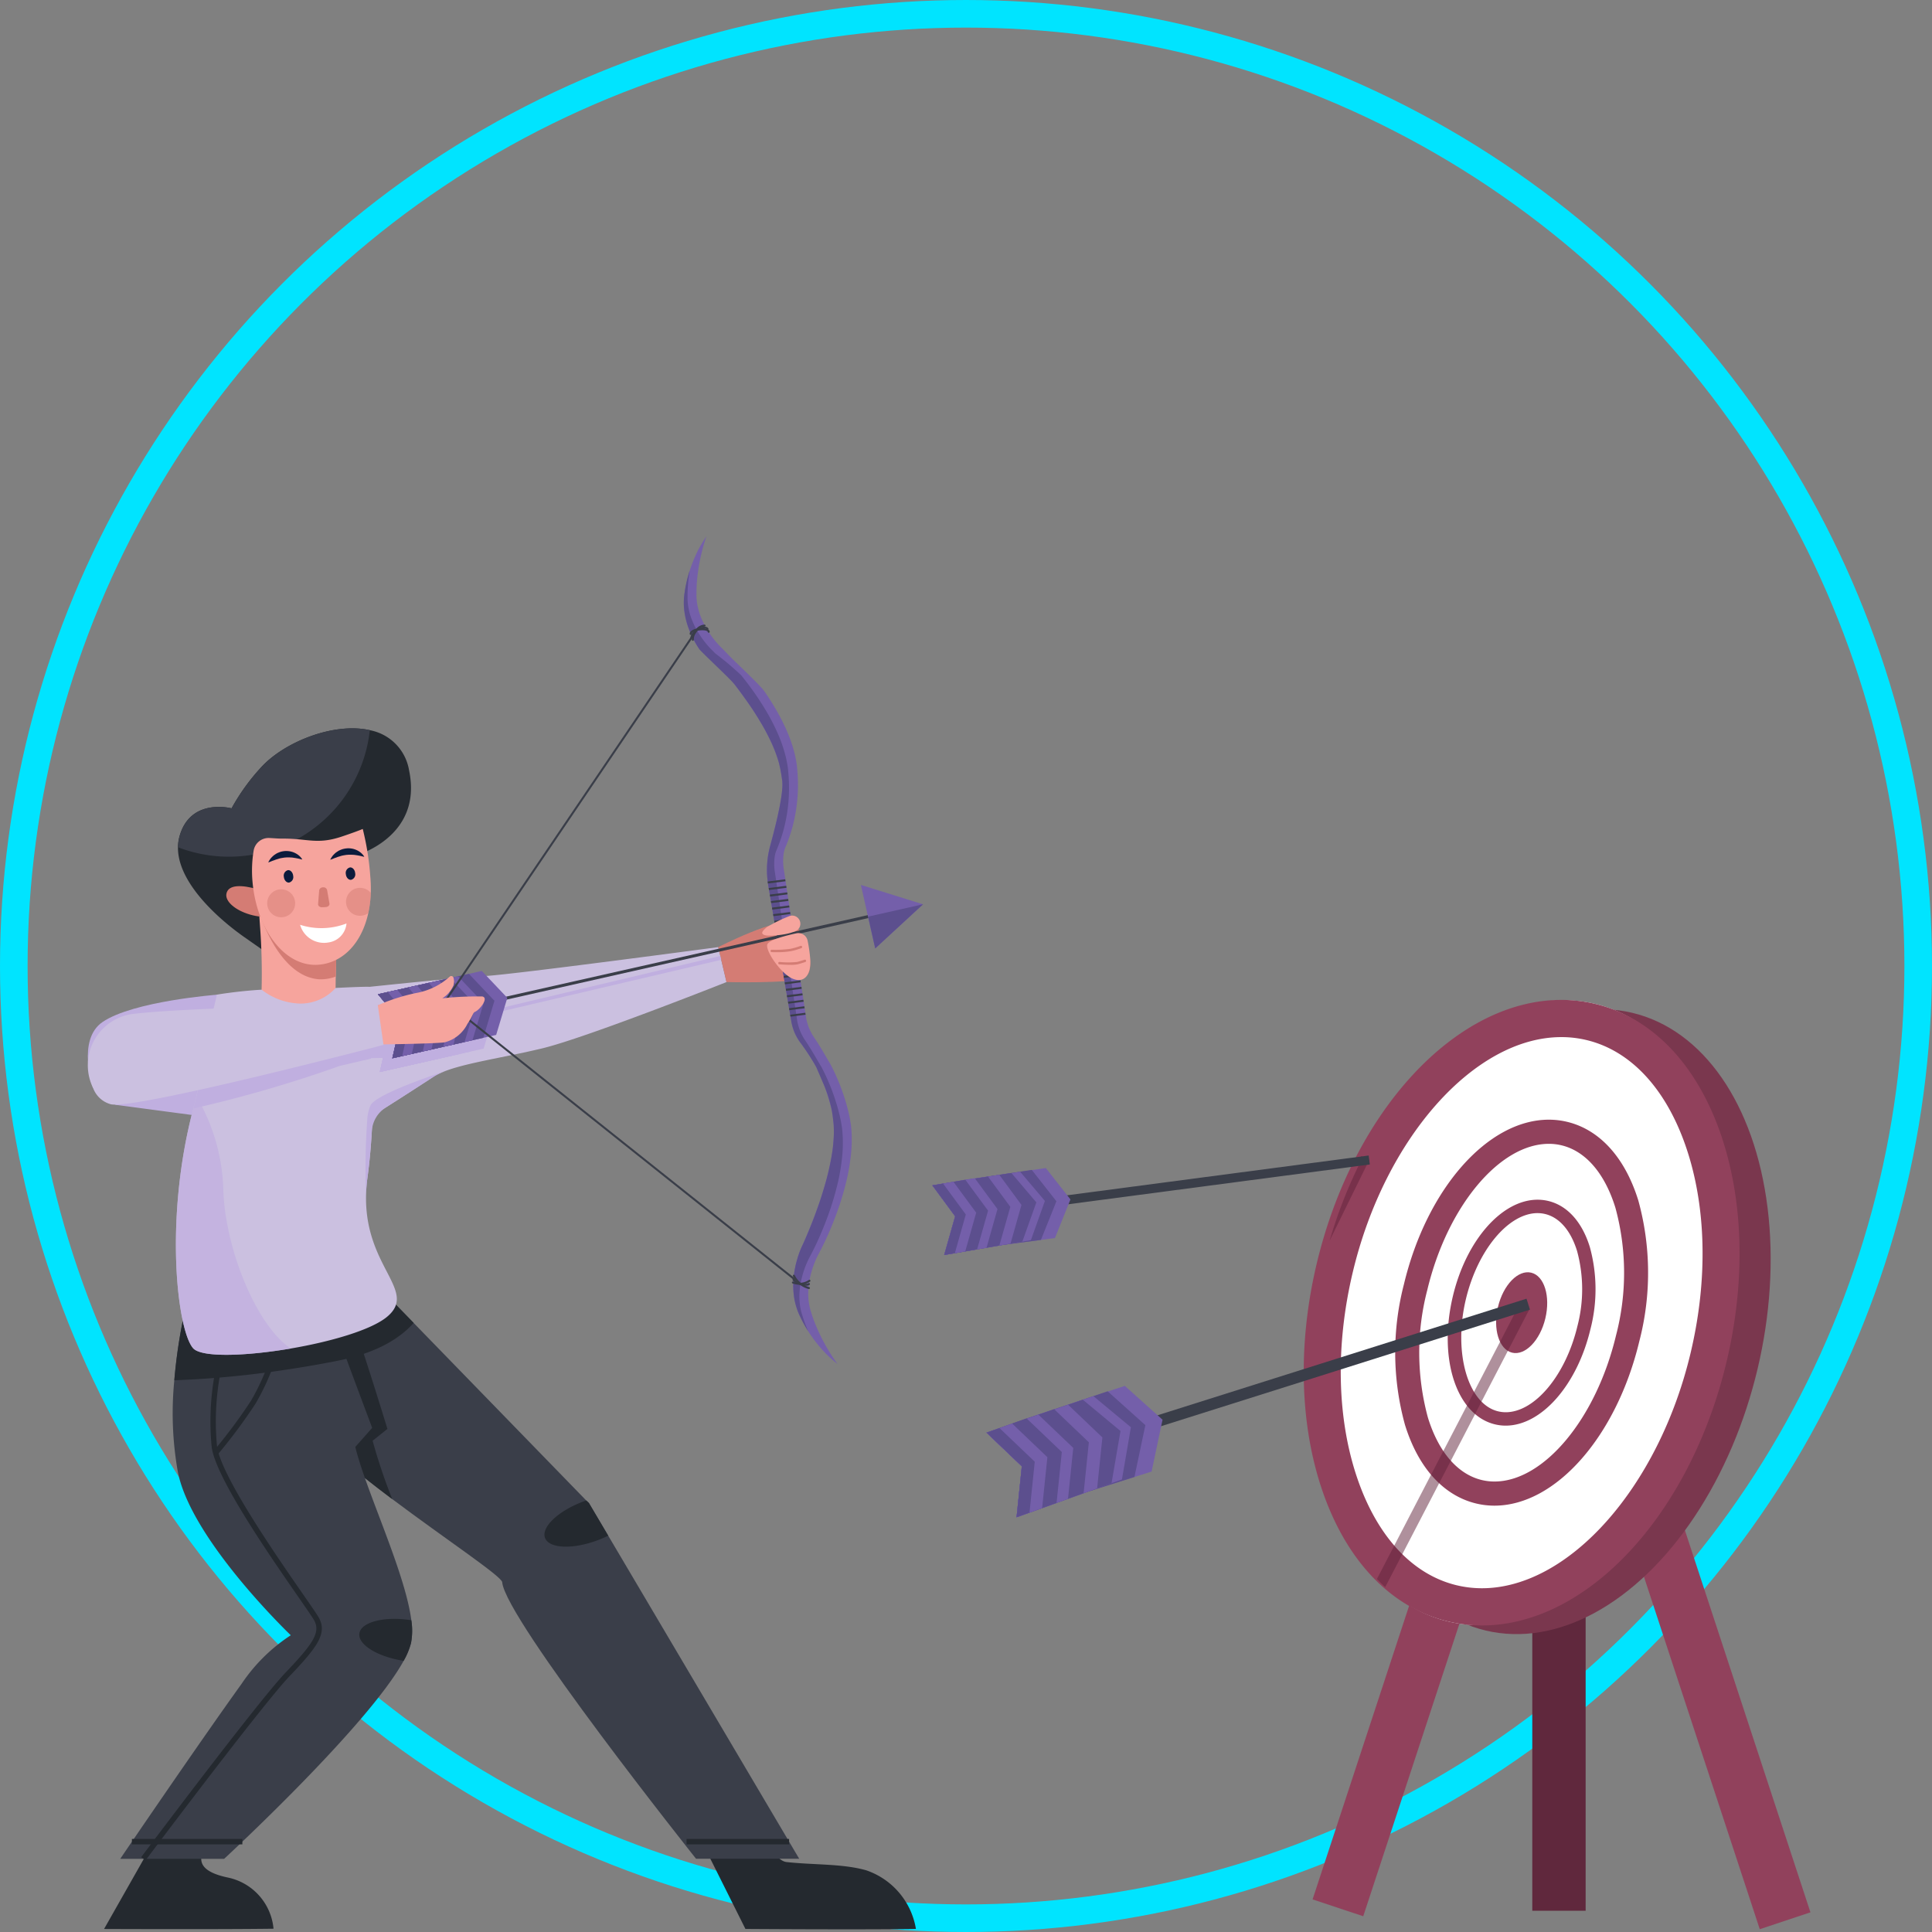 <svg xmlns="http://www.w3.org/2000/svg" width="210" height="210" viewBox="0 0 210 210">
  <rect x="0" y="0" width="210" height="210" fill="#808080" stroke="none"/>
  <g id="Groupe_2137" data-name="Groupe 2137" transform="translate(-258 -1143)">
    <g id="Ellipse_8" data-name="Ellipse 8" transform="translate(258 1143)" fill="none" stroke="#00e4ff" stroke-width="3">
      <circle cx="105" cy="105" r="105" stroke="none"/>
      <circle cx="105" cy="105" r="103.5" fill="none"/>
    </g>
    <g id="Groupe_1646" data-name="Groupe 1646" transform="translate(-3929.853 151.278)">
      <g id="Groupe_1536" data-name="Groupe 1536" transform="translate(4197.398 1050.071)">
        <g id="Groupe_1156" data-name="Groupe 1156" transform="translate(1.766 136.054)">
          <g id="Groupe_1155" data-name="Groupe 1155">
            <g id="Groupe_1154" data-name="Groupe 1154">
              <g id="Groupe_1153" data-name="Groupe 1153">
                <path id="Tracé_482" data-name="Tracé 482" d="M4210.875,1421.041l-8.661,15.269s12.255.054,18.42-.029a6.263,6.263,0,0,0-4.924-5.554c-5.972-1.238-1.1-4.515-.339-6.492Z" transform="translate(-4202.214 -1421.041)" fill="#24292f"/>
              </g>
            </g>
          </g>
        </g>
        <g id="Groupe_1160" data-name="Groupe 1160" transform="translate(64.109 134.579)">
          <g id="Groupe_1159" data-name="Groupe 1159">
            <g id="Groupe_1158" data-name="Groupe 1158">
              <g id="Groupe_1157" data-name="Groupe 1157">
                <path id="Tracé_483" data-name="Tracé 483" d="M4372.226,1419.061l7.346,14.7s12.368.089,18.533,0a8.133,8.133,0,0,0-5.4-6.374c-2.583-.736-5.693-.57-8.675-.9-2.272-.253-5.281-9.344-5.281-9.344C4376.386,1416.425,4371.82,1419.061,4372.226,1419.061Z" transform="translate(-4372.201 -1417.02)" fill="#24292f"/>
              </g>
            </g>
          </g>
        </g>
        <g id="Groupe_1164" data-name="Groupe 1164" transform="translate(19.477 80.8)">
          <g id="Groupe_1163" data-name="Groupe 1163">
            <g id="Groupe_1162" data-name="Groupe 1162">
              <g id="Groupe_1161" data-name="Groupe 1161">
                <path id="Tracé_484" data-name="Tracé 484" d="M4308.353,1333.274H4297.14s-20.747-26.072-21.071-30.063c-.052-.633-6.218-4.723-11.951-9.03-1.016-.764-2.019-1.534-2.975-2.294-3.419-2.715-6.221-5.283-6.763-6.877-.554-1.624-1.2-3.349-1.815-4.895-1.1-2.784-2.06-4.99-2.06-4.99l6.679-1.539,2-.461,2.14-2.136.606-.6.568.585,3.946,4.06,18.763,19.3.286.268,2.1,3.553Z" transform="translate(-4250.505 -1270.385)" fill="#3a3e49"/>
              </g>
            </g>
          </g>
        </g>
        <g id="Groupe_1168" data-name="Groupe 1168" transform="translate(19.477 83.542)">
          <g id="Groupe_1167" data-name="Groupe 1167">
            <g id="Groupe_1166" data-name="Groupe 1166">
              <g id="Groupe_1165" data-name="Groupe 1165">
                <path id="Tracé_485" data-name="Tracé 485" d="M4261.984,1292.573a61.634,61.634,0,0,0,2.133,6.341c-4.652-3.5-9.044-7.132-9.738-9.171-1.549-4.55-3.875-9.885-3.875-9.885l8.68-2c1.146,2.733,4.412,13.428,4.412,13.428Z" transform="translate(-4250.505 -1277.859)" fill="#24292f"/>
              </g>
            </g>
          </g>
        </g>
        <g id="Groupe_1172" data-name="Groupe 1172" transform="translate(3.52 82.344)">
          <g id="Groupe_1171" data-name="Groupe 1171">
            <g id="Groupe_1170" data-name="Groupe 1170">
              <g id="Groupe_1169" data-name="Groupe 1169">
                <path id="Tracé_486" data-name="Tracé 486" d="M4238.606,1312.5a7.91,7.91,0,0,1-.8,1.928c-3.917,7.125-19.512,21.521-19.512,21.521H4207s8.39-12.347,13.19-19.021a18.826,18.826,0,0,1,5.349-5.282s-10.744-10.264-12.259-17.673a36.225,36.225,0,0,1-.4-10.042,57.341,57.341,0,0,1,1.573-9.336l15,1.1c.022.083.086.278.185.562.348,1,1.124,3.118,1.949,5.348,1.334,3.6,2.8,7.5,2.8,7.5l-1.836,2.073c.239.981.608,2.131,1.048,3.383,1.711,4.866,4.506,11.289,5.044,15.463A7.253,7.253,0,0,1,4238.606,1312.5Z" transform="translate(-4206.997 -1274.595)" fill="#3a3e49"/>
              </g>
            </g>
          </g>
        </g>
        <g id="Groupe_1176" data-name="Groupe 1176" transform="translate(9.403 81.385)">
          <g id="Groupe_1175" data-name="Groupe 1175">
            <g id="Groupe_1174" data-name="Groupe 1174">
              <g id="Groupe_1173" data-name="Groupe 1173">
                <path id="Tracé_487" data-name="Tracé 487" d="M4249.051,1276.04c-1.3,1.474-3.516,2.992-7.312,3.906q-.5.12-1.031.225c-1.95.384-3.807.7-5.537.956a105.808,105.808,0,0,1-12.134,1.149,57.341,57.341,0,0,1,1.573-9.336l15,1.1c.022.083.086.278.185.562l2-.461,2.14-2.136,1.174-.02Z" transform="translate(-4223.037 -1271.98)" fill="#24292f"/>
              </g>
            </g>
          </g>
        </g>
        <g id="Groupe_1180" data-name="Groupe 1180" transform="translate(29.503 117.617)">
          <g id="Groupe_1179" data-name="Groupe 1179">
            <g id="Groupe_1178" data-name="Groupe 1178">
              <g id="Groupe_1177" data-name="Groupe 1177">
                <path id="Tracé_488" data-name="Tracé 488" d="M4283.469,1373.4a7.91,7.91,0,0,1-.8,1.928c-2.845-.439-4.995-1.769-4.812-2.985s2.662-1.871,5.538-1.442l.107.017A7.253,7.253,0,0,1,4283.469,1373.4Z" transform="translate(-4277.842 -1370.771)" fill="#24292f"/>
              </g>
            </g>
          </g>
        </g>
        <g id="Groupe_1184" data-name="Groupe 1184" transform="translate(49.633 104.746)">
          <g id="Groupe_1183" data-name="Groupe 1183">
            <g id="Groupe_1182" data-name="Groupe 1182">
              <g id="Groupe_1181" data-name="Groupe 1181">
                <path id="Tracé_489" data-name="Tracé 489" d="M4339.663,1339.5a12.057,12.057,0,0,1-1.152.5c-2.723,1.019-5.283.906-5.717-.255s1.421-2.926,4.144-3.947c.114-.042.227-.083.339-.12l.286.268Z" transform="translate(-4332.73 -1335.676)" fill="#24292f"/>
              </g>
            </g>
          </g>
        </g>
        <g id="Groupe_1188" data-name="Groupe 1188" transform="translate(4.793 141.536)">
          <g id="Groupe_1187" data-name="Groupe 1187">
            <g id="Groupe_1186" data-name="Groupe 1186">
              <g id="Groupe_1185" data-name="Groupe 1185">
                <rect id="Rectangle_494" data-name="Rectangle 494" width="12.004" height="0.588" fill="#24292f"/>
              </g>
            </g>
          </g>
        </g>
        <g id="Groupe_1192" data-name="Groupe 1192" transform="translate(5.804 86.998)">
          <g id="Groupe_1191" data-name="Groupe 1191">
            <g id="Groupe_1190" data-name="Groupe 1190">
              <g id="Groupe_1189" data-name="Groupe 1189">
                <path id="Tracé_490" data-name="Tracé 490" d="M4213.694,1344.151l-.47-.353c.516-.689,12.686-16.91,15.687-20.055,2.978-3.121,3.844-4.382,3.1-5.7-.184-.326-.812-1.231-1.679-2.483-3.138-4.528-8.98-12.957-9.447-16.318a28.9,28.9,0,0,1,1.355-11.962l.553.2a28.266,28.266,0,0,0-1.326,11.682c.447,3.223,6.459,11.9,9.348,16.064.877,1.265,1.51,2.179,1.708,2.529.979,1.735-.22,3.28-3.189,6.391S4213.82,1343.982,4213.694,1344.151Z" transform="translate(-4213.224 -1287.283)" fill="#24292f"/>
              </g>
            </g>
          </g>
        </g>
        <g id="Groupe_1196" data-name="Groupe 1196" transform="translate(13.673 87.035)">
          <g id="Groupe_1195" data-name="Groupe 1195">
            <g id="Groupe_1194" data-name="Groupe 1194">
              <g id="Groupe_1193" data-name="Groupe 1193">
                <path id="Tracé_491" data-name="Tracé 491" d="M4235.126,1300.1l-.447-.382a57.851,57.851,0,0,0,4.063-5.46,24.743,24.743,0,0,0,2.716-6.875l.574.125a24.847,24.847,0,0,1-2.8,7.068A58.542,58.542,0,0,1,4235.126,1300.1Z" transform="translate(-4234.679 -1287.384)" fill="#24292f"/>
              </g>
            </g>
          </g>
        </g>
        <g id="Groupe_1200" data-name="Groupe 1200" transform="translate(65.082 141.536)">
          <g id="Groupe_1199" data-name="Groupe 1199">
            <g id="Groupe_1198" data-name="Groupe 1198">
              <g id="Groupe_1197" data-name="Groupe 1197">
                <rect id="Rectangle_495" data-name="Rectangle 495" width="11.143" height="0.588" fill="#24292f"/>
              </g>
            </g>
          </g>
        </g>
        <g id="Groupe_1262" data-name="Groupe 1262" transform="translate(9.8 20.818)">
          <g id="Groupe_1261" data-name="Groupe 1261">
            <g id="Groupe_1209" data-name="Groupe 1209">
              <g id="Groupe_1204" data-name="Groupe 1204">
                <g id="Groupe_1203" data-name="Groupe 1203">
                  <g id="Groupe_1202" data-name="Groupe 1202">
                    <g id="Groupe_1201" data-name="Groupe 1201">
                      <path id="Tracé_492" data-name="Tracé 492" d="M4224.119,1119.761c-.055,3.872,4.462,7.84,7.215,9.771l3.038,2.129,8.924-10.948s7.491-1.962,5.942-9.314a5.314,5.314,0,0,0-4.269-4.363c-3.9-.881-9.335,1.274-11.865,4.095a22.664,22.664,0,0,0-3.161,4.4s-4.471-1.194-5.654,3.032A4.7,4.7,0,0,0,4224.119,1119.761Z" transform="translate(-4224.119 -1106.835)" fill="#24292f"/>
                    </g>
                  </g>
                </g>
              </g>
              <g id="Groupe_1208" data-name="Groupe 1208" transform="translate(0.001)">
                <g id="Groupe_1207" data-name="Groupe 1207">
                  <g id="Groupe_1206" data-name="Groupe 1206">
                    <g id="Groupe_1205" data-name="Groupe 1205">
                      <path id="Tracé_493" data-name="Tracé 493" d="M4224.12,1119.761a15.411,15.411,0,0,0,20.851-12.726c-3.9-.881-9.335,1.274-11.865,4.095a22.664,22.664,0,0,0-3.161,4.4s-4.471-1.194-5.654,3.032A4.7,4.7,0,0,0,4224.12,1119.761Z" transform="translate(-4224.12 -1106.835)" fill="#3a3e49"/>
                    </g>
                  </g>
                </g>
              </g>
            </g>
            <g id="Groupe_1213" data-name="Groupe 1213" transform="translate(8.617 19.901)">
              <g id="Groupe_1212" data-name="Groupe 1212">
                <g id="Groupe_1211" data-name="Groupe 1211">
                  <g id="Groupe_1210" data-name="Groupe 1210">
                    <path id="Tracé_494" data-name="Tracé 494" d="M4256.478,1173c.242,1.891-8.125,1.468-8.675.447a3.427,3.427,0,0,1-.021-2.187,3.445,3.445,0,0,0,.3-1.54,69.065,69.065,0,0,0-.178-7.151c-.059-.891-.105-1.476-.105-1.476l8.468,3.113s-.083,2.189-.119,3.965c-.021,1.052-.027,1.959.011,2.18C4256.283,1171.049,4256.364,1172.116,4256.478,1173Z" transform="translate(-4247.613 -1161.097)" fill="#f6a49d"/>
                  </g>
                </g>
              </g>
            </g>
            <g id="Groupe_1217" data-name="Groupe 1217" transform="translate(8.806 19.901)">
              <g id="Groupe_1216" data-name="Groupe 1216">
                <g id="Groupe_1215" data-name="Groupe 1215">
                  <g id="Groupe_1214" data-name="Groupe 1214">
                    <path id="Tracé_495" data-name="Tracé 495" d="M4256.6,1164.21s-.083,2.189-.119,3.965a4.754,4.754,0,0,1-1.792.3c-4.493-.287-6.556-7.374-6.556-7.374Z" transform="translate(-4248.13 -1161.097)" fill="#d47c74"/>
                  </g>
                </g>
              </g>
            </g>
            <g id="Groupe_1221" data-name="Groupe 1221" transform="translate(5.249 17.154)">
              <g id="Groupe_1220" data-name="Groupe 1220">
                <g id="Groupe_1219" data-name="Groupe 1219">
                  <g id="Groupe_1218" data-name="Groupe 1218">
                    <path id="Tracé_496" data-name="Tracé 496" d="M4244.373,1156.182c-.222.761-1.729.991-3.367.513s-2.7-1.441-2.564-2.241c.179-1.062,1.729-.991,3.367-.514S4244.594,1155.422,4244.373,1156.182Z" transform="translate(-4238.43 -1153.608)" fill="#d47c74"/>
                  </g>
                </g>
              </g>
            </g>
            <g id="Groupe_1225" data-name="Groupe 1225" transform="translate(8.048 10.939)">
              <g id="Groupe_1224" data-name="Groupe 1224">
                <g id="Groupe_1223" data-name="Groupe 1223">
                  <g id="Groupe_1222" data-name="Groupe 1222">
                    <path id="Tracé_497" data-name="Tracé 497" d="M4246.119,1142.428c.474,5.281,3.579,9.313,7.233,8.985,2.66-.238,4.648-2.41,5.35-5.611a12.023,12.023,0,0,0,.269-2.193,14.29,14.29,0,0,0-.051-1.781,30.115,30.115,0,0,0-.82-5.167c-.486.2-1.206.465-2.261.82-2.72.917-3.719.2-6.52.228-.452,0-.937-.048-1.385-.066a1.647,1.647,0,0,0-1.694,1.369A13.469,13.469,0,0,0,4246.119,1142.428Z" transform="translate(-4246.063 -1136.662)" fill="#f6a49d"/>
                  </g>
                </g>
              </g>
            </g>
            <g id="Groupe_1260" data-name="Groupe 1260" transform="translate(9.698 13.037)">
              <g id="Groupe_1229" data-name="Groupe 1229" transform="translate(3.575 8.173)">
                <g id="Groupe_1228" data-name="Groupe 1228">
                  <g id="Groupe_1227" data-name="Groupe 1227">
                    <g id="Groupe_1226" data-name="Groupe 1226">
                      <path id="Tracé_498" data-name="Tracé 498" d="M4265.352,1164.667a7.579,7.579,0,0,1-5.044.144,2.7,2.7,0,0,0,3.092,1.918A2.281,2.281,0,0,0,4265.352,1164.667Z" transform="translate(-4260.308 -1164.667)" fill="#fff"/>
                    </g>
                  </g>
                </g>
              </g>
              <g id="Groupe_1233" data-name="Groupe 1233" transform="translate(5.531 4.246)">
                <g id="Groupe_1232" data-name="Groupe 1232">
                  <g id="Groupe_1231" data-name="Groupe 1231">
                    <g id="Groupe_1230" data-name="Groupe 1230">
                      <path id="Tracé_499" data-name="Tracé 499" d="M4266.09,1156.122l.377-.018c.255-.012.446-.192.412-.388l-.258-1.476a.406.406,0,0,0-.443-.282h0a.405.405,0,0,0-.415.322l-.119,1.494C4265.628,1155.973,4265.835,1156.135,4266.09,1156.122Z" transform="translate(-4265.643 -1153.958)" fill="#d47c74"/>
                    </g>
                  </g>
                </g>
              </g>
              <g id="Groupe_1237" data-name="Groupe 1237" transform="translate(1.806 2.376)">
                <g id="Groupe_1236" data-name="Groupe 1236">
                  <g id="Groupe_1235" data-name="Groupe 1235">
                    <g id="Groupe_1234" data-name="Groupe 1234">
                      <path id="Tracé_500" data-name="Tracé 500" d="M4255.489,1149.578c.031.373.284.655.565.632a.612.612,0,0,0,.451-.717c-.031-.373-.284-.656-.565-.632A.611.611,0,0,0,4255.489,1149.578Z" transform="translate(-4255.485 -1148.859)" fill="#0c1b3c"/>
                    </g>
                  </g>
                </g>
              </g>
              <g id="Groupe_1241" data-name="Groupe 1241" transform="translate(0.11 0.297)">
                <g id="Groupe_1240" data-name="Groupe 1240">
                  <g id="Groupe_1239" data-name="Groupe 1239">
                    <g id="Groupe_1238" data-name="Groupe 1238">
                      <path id="Tracé_501" data-name="Tracé 501" d="M4254.565,1144.12a.842.842,0,0,0-.1-.161,1.78,1.78,0,0,0-.357-.35,1.959,1.959,0,0,0-.288-.179,2.253,2.253,0,0,0-.354-.145,2.272,2.272,0,0,0-.838-.085,2.517,2.517,0,0,0-.424.081,3.572,3.572,0,0,0-.384.154c-.116.065-.222.138-.32.206a2.181,2.181,0,0,0-.248.227,1.227,1.227,0,0,0-.181.215c-.049.068-.086.132-.117.183a1.776,1.776,0,0,0-.088.166s.071-.019.18-.06c.054-.021.121-.044.191-.076a2.322,2.322,0,0,1,.243-.088c.088-.028.175-.073.274-.1s.2-.059.3-.092.21-.048.316-.071c.109-.007.215-.043.325-.043a2.567,2.567,0,0,1,.327-.016c.109-.006.216.007.323.01s.21.019.31.035.2.029.286.048c.181.031.337.069.449.1Z" transform="translate(-4250.862 -1143.192)" fill="#0c1b3c"/>
                    </g>
                  </g>
                </g>
              </g>
              <g id="Groupe_1245" data-name="Groupe 1245" transform="translate(8.545 2.079)">
                <g id="Groupe_1244" data-name="Groupe 1244">
                  <g id="Groupe_1243" data-name="Groupe 1243">
                    <g id="Groupe_1242" data-name="Groupe 1242">
                      <path id="Tracé_502" data-name="Tracé 502" d="M4273.864,1148.768c.031.373.284.655.565.631a.612.612,0,0,0,.452-.717c-.032-.372-.284-.655-.565-.631A.612.612,0,0,0,4273.864,1148.768Z" transform="translate(-4273.861 -1148.049)" fill="#0c1b3c"/>
                    </g>
                  </g>
                </g>
              </g>
              <g id="Groupe_1249" data-name="Groupe 1249" transform="translate(6.85)">
                <g id="Groupe_1248" data-name="Groupe 1248">
                  <g id="Groupe_1247" data-name="Groupe 1247">
                    <g id="Groupe_1246" data-name="Groupe 1246">
                      <path id="Tracé_503" data-name="Tracé 503" d="M4272.941,1143.31a.87.87,0,0,0-.1-.161,1.785,1.785,0,0,0-.358-.35,1.954,1.954,0,0,0-.287-.179,2.241,2.241,0,0,0-.354-.144,2.013,2.013,0,0,0-.407-.081,1.992,1.992,0,0,0-.432,0,2.482,2.482,0,0,0-.424.081,3.581,3.581,0,0,0-.384.154c-.116.066-.222.139-.321.206a2.193,2.193,0,0,0-.248.227,1.248,1.248,0,0,0-.181.215c-.049.068-.086.131-.117.182a1.637,1.637,0,0,0-.088.166s.071-.019.18-.06c.055-.021.121-.044.191-.076a2.311,2.311,0,0,1,.242-.088c.088-.029.176-.073.274-.1s.2-.06.3-.092.21-.048.316-.071c.109-.007.214-.043.325-.043a2.629,2.629,0,0,1,.326-.016c.109-.005.216.007.323.01s.21.019.31.034.2.029.286.048c.181.031.337.069.449.1Z" transform="translate(-4269.238 -1142.381)" fill="#0c1b3c"/>
                    </g>
                  </g>
                </g>
              </g>
              <g id="Groupe_1254" data-name="Groupe 1254" transform="translate(0 4.459)" opacity="0.5">
                <g id="Groupe_1253" data-name="Groupe 1253">
                  <g id="Groupe_1252" data-name="Groupe 1252">
                    <g id="Groupe_1251" data-name="Groupe 1251">
                      <g id="Groupe_1250" data-name="Groupe 1250">
                        <path id="Tracé_504" data-name="Tracé 504" d="M4250.563,1156.131a1.52,1.52,0,1,0,1.447-1.589A1.519,1.519,0,0,0,4250.563,1156.131Z" transform="translate(-4250.562 -1154.54)" fill="#d47c74"/>
                      </g>
                    </g>
                  </g>
                </g>
              </g>
              <g id="Groupe_1259" data-name="Groupe 1259" transform="translate(8.568 4.299)" opacity="0.5">
                <g id="Groupe_1258" data-name="Groupe 1258">
                  <g id="Groupe_1257" data-name="Groupe 1257">
                    <g id="Groupe_1256" data-name="Groupe 1256">
                      <g id="Groupe_1255" data-name="Groupe 1255">
                        <path id="Tracé_505" data-name="Tracé 505" d="M4273.924,1155.693a1.521,1.521,0,0,0,2.42,1.154,12.023,12.023,0,0,0,.269-2.193,1.52,1.52,0,0,0-2.689,1.039Z" transform="translate(-4273.922 -1154.103)" fill="#d47c74"/>
                      </g>
                    </g>
                  </g>
                </g>
              </g>
            </g>
          </g>
        </g>
        <g id="Groupe_1266" data-name="Groupe 1266" transform="translate(2.897 59.133)">
          <g id="Groupe_1265" data-name="Groupe 1265">
            <g id="Groupe_1264" data-name="Groupe 1264">
              <g id="Groupe_1263" data-name="Groupe 1263">
                <path id="Tracé_506" data-name="Tracé 506" d="M4205.3,1213.9l8.39,1.113,2.011-3.709Z" transform="translate(-4205.299 -1211.306)" fill="#c0afe0"/>
              </g>
            </g>
          </g>
        </g>
        <g id="Groupe_1270" data-name="Groupe 1270" transform="translate(9.575 48.916)">
          <g id="Groupe_1269" data-name="Groupe 1269">
            <g id="Groupe_1268" data-name="Groupe 1268">
              <g id="Groupe_1267" data-name="Groupe 1267">
                <path id="Tracé_507" data-name="Tracé 507" d="M4246.458,1219.313c-1.721,1.434-6.119,2.707-10.468,3.448-4.888.833-9.714,1-10.616-.036-1.707-1.95-3.169-13.894,0-25.96.008-.033.017-.066.026-.1.013-.05.026-.1.039-.148s.021-.077.032-.115c.95-3.549,1.191-7.157,1.65-9.642h0c.014-.079.029-.157.044-.234a7.134,7.134,0,0,1,.72-2.218s2.306-.4,4.941-.55a7.074,7.074,0,0,0,4.176,1.509,5.13,5.13,0,0,0,3.866-1.7c1.891-.092,3.323-.146,3.666-.119,0,0,.076.8.163,2.157.017.251.033.522.05.81,0,.015,0,.031,0,.047l0,.063c0,.041.006.082.008.123.006.1.011.2.016.3.059,1.1.114,2.414.147,3.865,0,.114,0,.23.007.345v.028c.029,1.5.035,3.127,0,4.815q-.017.726-.044,1.466c-.085,2.236-.256,4.534-.555,6.723a16.7,16.7,0,0,0-.151,1.872v0C4243.988,1213.951,4249.859,1216.48,4246.458,1219.313Z" transform="translate(-4223.506 -1183.448)" fill="#cbc0e0"/>
              </g>
            </g>
          </g>
        </g>
        <g id="Groupe_1274" data-name="Groupe 1274" transform="translate(9.575 60.818)" opacity="0.72">
          <g id="Groupe_1273" data-name="Groupe 1273">
            <g id="Groupe_1272" data-name="Groupe 1272">
              <g id="Groupe_1271" data-name="Groupe 1271">
                <path id="Tracé_508" data-name="Tracé 508" d="M4235.99,1243.313c-4.888.833-9.714,1-10.616-.036-1.707-1.95-3.169-13.894,0-25.961.033-.121.326-1.3.358-1.416a21.11,21.11,0,0,1,2.931,10.191C4228.877,1232.594,4232.3,1240.846,4235.99,1243.313Z" transform="translate(-4223.506 -1215.901)" fill="#c0afe0"/>
              </g>
            </g>
          </g>
        </g>
        <g id="Groupe_1278" data-name="Groupe 1278" transform="translate(0 49.772)">
          <g id="Groupe_1277" data-name="Groupe 1277">
            <g id="Groupe_1276" data-name="Groupe 1276">
              <g id="Groupe_1275" data-name="Groupe 1275">
                <path id="Tracé_509" data-name="Tracé 509" d="M4211.434,1185.782s-9.106.694-12.437,2.969c-2.844,1.942-1.023,7.18-1.023,7.18l11.424-1.615Z" transform="translate(-4197.398 -1185.782)" fill="#c0afe0"/>
              </g>
            </g>
          </g>
        </g>
        <g id="Groupe_1279" data-name="Groupe 1279" transform="translate(30.196 44.602)">
          <path id="Tracé_510" data-name="Tracé 510" d="M4318.96,1175.482l-.9-3.8s-22.182,2.966-25.285,3.138-12.633,1.182-12.633,1.182l-.408,14.49.183-.114.573-.359c1.215-.766,3.763-2.378,6.612-4.239a5.952,5.952,0,0,1,.877-.461c2.357-1.018,6.626-1.594,10.931-2.627C4303.635,1181.562,4318.96,1175.482,4318.96,1175.482Z" transform="translate(-4279.732 -1171.686)" fill="#cbc0e0"/>
        </g>
        <g id="Groupe_1283" data-name="Groupe 1283" transform="translate(68.522 41.905)">
          <g id="Groupe_1282" data-name="Groupe 1282">
            <g id="Groupe_1281" data-name="Groupe 1281">
              <g id="Groupe_1280" data-name="Groupe 1280">
                <path id="Tracé_511" data-name="Tracé 511" d="M4384.234,1167.029s6.582-3.375,8.043-2.574,2.925,5.393,1.151,5.97c-1.754.57-8.293.4-8.293.4Z" transform="translate(-4384.234 -1164.332)" fill="#d47c74"/>
              </g>
            </g>
          </g>
        </g>
        <g id="Groupe_1377" data-name="Groupe 1377" transform="translate(64.788 0)">
          <g id="Groupe_1287" data-name="Groupe 1287">
            <g id="Groupe_1286" data-name="Groupe 1286">
              <g id="Groupe_1285" data-name="Groupe 1285">
                <g id="Groupe_1284" data-name="Groupe 1284">
                  <path id="Tracé_512" data-name="Tracé 512" d="M4392.209,1117.276a22.815,22.815,0,0,1-.423,2.547c-.191.833-.418,1.653-.673,2.461s-.547,1.6-.86,2.386-.652,1.556-1.022,2.315q-.14.285-.284.569l-.15.287-.14.26a10.467,10.467,0,0,0-.452,1.018,10.255,10.255,0,0,0-.342,1.076,8.69,8.69,0,0,0-.219,1.1,8.07,8.07,0,0,0-.073,1.11,7.119,7.119,0,0,0,.1,1.1c.034.181.072.362.122.541.021.088.055.185.084.277l.086.283q.182.566.411,1.119a20.457,20.457,0,0,0,2.379,4.253,12.7,12.7,0,0,1-1.818-1.728,15.165,15.165,0,0,1-1.36-1.817q-.075-.114-.144-.228c-.224-.363-.429-.74-.623-1.125-.093-.2-.187-.382-.275-.59s-.166-.424-.236-.64a7.275,7.275,0,0,1-.288-1.335,8.316,8.316,0,0,1-.059-1.357,10.509,10.509,0,0,1,.448-2.648,10.1,10.1,0,0,1,.468-1.271l.076-.163.04-.082.021-.048.122-.268q.121-.273.238-.549c.313-.739.62-1.483.9-2.237s.552-1.507.789-2.27.467-1.526.655-2.3.35-1.54.467-2.31a16.013,16.013,0,0,0,.188-2.3c0-.19-.01-.377-.016-.566s-.026-.368-.048-.562l-.07-.586-.091-.584a23.281,23.281,0,0,0-1.683-4.69,24.816,24.816,0,0,0-1.8-2.76,5.371,5.371,0,0,1-.918-2.211l-.091-.537-.037-.213-.083-.49-.036-.214-.084-.489-.035-.214-.083-.487-.036-.213-.083-.489-.037-.215-.082-.489-.037-.214-.083-.489-.036-.214-.139-.812h0l-.036-.213-.084-.5-.037-.213-.083-.5-.037-.214-.084-.5-.036-.213-.085-.5-.037-.212h0l-.084-.5-.036-.214-.084-.5-.037-.215-.083-.5-.037-.213-.085-.5-.036-.214-.084-.5-.037-.214-.085-.5-.036-.214-.084-.5-.037-.215-.083-.5h0l-.037-.214-.047-.282c-.012-.071-.023-.144-.034-.216h0c-.01-.071-.019-.143-.027-.214a9.942,9.942,0,0,1,.278-3.836c.625-2.279,1.5-5.812,1.3-7.112l-.084-.585-.106-.581c-.036-.191-.081-.368-.119-.551s-.1-.364-.153-.545a15.739,15.739,0,0,0-.855-2.142,23.563,23.563,0,0,0-1.126-2.07c-.405-.68-.841-1.348-1.3-2s-.93-1.3-1.422-1.937-1-1.261-1.514-1.875q-.193-.229-.39-.455l-.195-.22c-.015-.017-.035-.038-.035-.039l-.063-.066-.12-.134c-.308-.348-1.287-.706-1.538-1.078a10.479,10.479,0,0,1-1.206-2.4,8.245,8.245,0,0,1-.344-1.314,7.247,7.247,0,0,1-.118-1.36c0-.229.014-.456.038-.682s.057-.43.089-.646c.072-.424.156-.844.264-1.256q.112-.431.247-.852a15.011,15.011,0,0,1,.589-1.545,12.682,12.682,0,0,1,1.229-2.186,20.465,20.465,0,0,0-1.022,4.765q-.053.6-.062,1.189v.3c0,.1-.005.2,0,.29.005.185.022.37.043.553a6.984,6.984,0,0,0,.228,1.083,8.1,8.1,0,0,0,.4,1.04,8.8,8.8,0,0,0,.533.987,10.232,10.232,0,0,0,.644.927,10.663,10.663,0,0,0,.73.839l.211.207.226.231c.149.154.294.307.44.461.579.617,3.411,3.245,3.9,3.938s.939,1.415,1.367,2.156a22.585,22.585,0,0,1,1.155,2.309,15.142,15.142,0,0,1,.829,2.5c.049.217.09.438.133.656s.07.45.091.665l.057.644.032.645a17.672,17.672,0,0,1-.551,5.084,16.794,16.794,0,0,1-.827,2.394,3.008,3.008,0,0,0-.187.814,5.7,5.7,0,0,0,.036,1.5l.159,1.056.031.215.076.5.031.213.074.5h0l.031.214.074.5.033.213.074.5.033.213.075.5.032.214.075.5.032.212.075.5.031.213.076.5.032.212.076.5.031.213.075.5.033.214.075.5.032.212.075.5.032.211.075.5.032.211.123.817.032.215.074.49.032.213.074.491.031.214h0l.073.489.033.216.074.49.032.213.074.491.033.213.074.49.032.214.04.262a5.43,5.43,0,0,0,.9,2.26c.652.952,1.431,2.354,1.751,2.87a22.752,22.752,0,0,1,1.825,4.65l.158.625.137.631c.043.214.071.442.108.664s.048.444.066.666A15.256,15.256,0,0,1,4392.209,1117.276Z" transform="translate(-4374.053 -1050.071)" fill="#745faa"/>
                </g>
              </g>
            </g>
          </g>
          <g id="Groupe_1291" data-name="Groupe 1291" transform="translate(0 3.731)">
            <g id="Groupe_1290" data-name="Groupe 1290">
              <g id="Groupe_1289" data-name="Groupe 1289">
                <g id="Groupe_1288" data-name="Groupe 1288">
                  <path id="Tracé_513" data-name="Tracé 513" d="M4391.244,1124.037a22.74,22.74,0,0,1-.423,2.547c-.191.833-.418,1.653-.673,2.461s-.547,1.6-.86,2.385-.652,1.556-1.022,2.316q-.14.285-.284.569l-.149.287-.14.26a10.468,10.468,0,0,0-.452,1.019,10.255,10.255,0,0,0-.342,1.075,8.769,8.769,0,0,0-.219,1.1,8.232,8.232,0,0,0-.072,1.11,7.137,7.137,0,0,0,.1,1.1c.034.18.072.36.122.541.021.088.055.184.084.277l.087.282c.121.377.259.75.41,1.12.053.13.109.26.166.39q-.075-.114-.144-.228c-.224-.363-.429-.74-.623-1.125-.093-.2-.187-.382-.275-.59s-.166-.424-.236-.64c-.035-.108-.067-.217-.1-.328h0a7.5,7.5,0,0,1-.191-1.005,8.316,8.316,0,0,1-.059-1.357,10.509,10.509,0,0,1,.448-2.648,10.1,10.1,0,0,1,.468-1.271l.076-.163.04-.082.021-.048.122-.268q.121-.273.238-.549c.313-.739.62-1.483.9-2.237s.552-1.507.789-2.27.467-1.526.655-2.3.35-1.54.467-2.31a16.013,16.013,0,0,0,.188-2.3c0-.19-.01-.377-.016-.566s-.026-.368-.048-.562l-.07-.586-.091-.584a14.859,14.859,0,0,0-1.036-3.17c-.218-.519-.443-1.028-.647-1.52a24.816,24.816,0,0,0-1.8-2.76c-.092-.13-.178-.263-.258-.4a5.354,5.354,0,0,1-.66-1.811l-.091-.537-.037-.213-.083-.49-.036-.214-.084-.489-.035-.214-.083-.487-.036-.213-.083-.489-.037-.215-.082-.489-.037-.214-.083-.489-.036-.214-.139-.812h0l-.036-.213-.084-.5-.037-.213-.083-.5-.037-.214-.084-.5-.036-.213-.085-.5-.037-.212h0l-.084-.5-.036-.214-.084-.5-.037-.215-.083-.5-.037-.213-.085-.5-.036-.214-.084-.5-.037-.214-.085-.5-.036-.214-.084-.5-.037-.215-.083-.5h0l-.037-.214-.047-.282c-.012-.071-.023-.144-.034-.216h0c-.01-.071-.019-.143-.027-.214a9.942,9.942,0,0,1,.278-3.836c.625-2.279,1.5-5.812,1.3-7.112l-.084-.585-.106-.581c-.036-.191-.081-.368-.119-.551s-.1-.364-.153-.545a15.739,15.739,0,0,0-.855-2.142,23.563,23.563,0,0,0-1.126-2.07c-.405-.68-.841-1.348-1.3-2s-.93-1.3-1.422-1.937-3.6-3.494-3.854-3.866a10.479,10.479,0,0,1-1.206-2.4,8.245,8.245,0,0,1-.344-1.314c-.043-.241-.076-.484-.1-.728q-.026-.315-.022-.632c0-.229.014-.456.038-.682s.057-.43.089-.646c.072-.424.156-.844.264-1.256q.112-.431.247-.852-.109.676-.169,1.352c-.035.4-.057.793-.062,1.19v.3c0,.1-.005.2,0,.29.006.185.022.368.043.551a6.951,6.951,0,0,0,.228,1.083,8.153,8.153,0,0,0,.4,1.04,8.716,8.716,0,0,0,.533.987,10.16,10.16,0,0,0,.644.927,10.741,10.741,0,0,0,.731.839l.21.207.226.231a33.568,33.568,0,0,1,2.814,2.372q.795.985,1.524,2.027c.481.7.939,1.415,1.367,2.157a22.418,22.418,0,0,1,1.155,2.308,15.207,15.207,0,0,1,.829,2.5c.049.217.09.438.133.656s.07.45.091.665l.056.646.032.643a17.663,17.663,0,0,1-.551,5.085,16.742,16.742,0,0,1-.826,2.393,2.978,2.978,0,0,0-.187.814,5.714,5.714,0,0,0,.036,1.5l.159,1.056.031.215.076.5.032.212.075.5h0l.031.214.075.5.032.213.075.5.033.214.075.5.033.214.074.5.033.212.075.5.031.214.076.5.031.211.076.5.031.214.075.5.033.214.075.5.032.212.075.5.033.211.074.5.031.212.124.816.032.216.073.49.033.214.073.491.031.213h0l.074.489.033.216.074.49.033.214.073.491.033.213.074.49.032.214.039.263a5.437,5.437,0,0,0,.9,2.259c.652.953,1.431,2.354,1.751,2.87a22.725,22.725,0,0,1,1.824,4.651l.159.625.136.63c.043.214.072.442.108.665s.049.443.066.665A15.11,15.11,0,0,1,4391.244,1124.037Z" transform="translate(-4374.053 -1060.245)" fill="#5c4f8e"/>
                </g>
              </g>
            </g>
          </g>
          <g id="Groupe_1376" data-name="Groupe 1376" transform="translate(9.107 37.226)">
            <g id="Groupe_1295" data-name="Groupe 1295">
              <g id="Groupe_1294" data-name="Groupe 1294">
                <g id="Groupe_1293" data-name="Groupe 1293">
                  <g id="Groupe_1292" data-name="Groupe 1292">
                    <path id="Tracé_514" data-name="Tracé 514" d="M4400.826,1151.786h0l-1.912.241h0c-.01-.071-.019-.143-.027-.214l1.91-.241Z" transform="translate(-4398.885 -1151.572)" fill="#3a3e49"/>
                  </g>
                </g>
              </g>
            </g>
            <g id="Groupe_1299" data-name="Groupe 1299" transform="translate(0.109 0.712)">
              <g id="Groupe_1298" data-name="Groupe 1298">
                <g id="Groupe_1297" data-name="Groupe 1297">
                  <g id="Groupe_1296" data-name="Groupe 1296">
                    <path id="Tracé_515" data-name="Tracé 515" d="M4401.122,1153.726h0l-1.9.24-.037-.213,1.908-.242Z" transform="translate(-4399.183 -1153.513)" fill="#3a3e49"/>
                  </g>
                </g>
              </g>
            </g>
            <g id="Groupe_1303" data-name="Groupe 1303" transform="translate(0.23 1.423)">
              <g id="Groupe_1302" data-name="Groupe 1302">
                <g id="Groupe_1301" data-name="Groupe 1301">
                  <g id="Groupe_1300" data-name="Groupe 1300">
                    <path id="Tracé_516" data-name="Tracé 516" d="M4401.438,1155.667h0l-1.885.239-.037-.215,1.894-.239h0Z" transform="translate(-4399.511 -1155.453)" fill="#3a3e49"/>
                  </g>
                </g>
              </g>
            </g>
            <g id="Groupe_1307" data-name="Groupe 1307" transform="translate(0.351 2.135)">
              <g id="Groupe_1306" data-name="Groupe 1306">
                <g id="Groupe_1305" data-name="Groupe 1305">
                  <g id="Groupe_1304" data-name="Groupe 1304">
                    <path id="Tracé_517" data-name="Tracé 517" d="M4401.754,1157.607h-.007l-1.87.237-.036-.214,1.878-.238h0Z" transform="translate(-4399.842 -1157.394)" fill="#3a3e49"/>
                  </g>
                </g>
              </g>
            </g>
            <g id="Groupe_1311" data-name="Groupe 1311" transform="translate(0.471 2.847)">
              <g id="Groupe_1310" data-name="Groupe 1310">
                <g id="Groupe_1309" data-name="Groupe 1309">
                  <g id="Groupe_1308" data-name="Groupe 1308">
                    <path id="Tracé_518" data-name="Tracé 518" d="M4402.069,1159.548l-.008,0-1.855.234-.037-.214,1.864-.236h0Z" transform="translate(-4400.17 -1159.335)" fill="#3a3e49"/>
                  </g>
                </g>
              </g>
            </g>
            <g id="Groupe_1315" data-name="Groupe 1315" transform="translate(0.593 3.559)">
              <g id="Groupe_1314" data-name="Groupe 1314">
                <g id="Groupe_1313" data-name="Groupe 1313">
                  <g id="Groupe_1312" data-name="Groupe 1312">
                    <path id="Tracé_519" data-name="Tracé 519" d="M4402.386,1161.489l-.01,0-1.839.233-.036-.213,1.848-.235h0Z" transform="translate(-4400.501 -1161.275)" fill="#3a3e49"/>
                  </g>
                </g>
              </g>
            </g>
            <g id="Groupe_1319" data-name="Groupe 1319" transform="translate(0.713 4.271)">
              <g id="Groupe_1318" data-name="Groupe 1318">
                <g id="Groupe_1317" data-name="Groupe 1317">
                  <g id="Groupe_1316" data-name="Groupe 1316">
                    <path id="Tracé_520" data-name="Tracé 520" d="M4402.7,1163.431l-.011,0-1.824.231-.037-.214,1.834-.232s0,0,.005,0Z" transform="translate(-4400.829 -1163.218)" fill="#3a3e49"/>
                  </g>
                </g>
              </g>
            </g>
            <g id="Groupe_1323" data-name="Groupe 1323" transform="translate(0.833 4.982)">
              <g id="Groupe_1322" data-name="Groupe 1322">
                <g id="Groupe_1321" data-name="Groupe 1321">
                  <g id="Groupe_1320" data-name="Groupe 1320">
                    <path id="Tracé_521" data-name="Tracé 521" d="M4403.014,1165.37l-.011,0-1.81.23-.037-.214,1.819-.23h.008Z" transform="translate(-4401.156 -1165.157)" fill="#3a3e49"/>
                  </g>
                </g>
              </g>
            </g>
            <g id="Groupe_1327" data-name="Groupe 1327" transform="translate(0.954 5.694)">
              <g id="Groupe_1326" data-name="Groupe 1326">
                <g id="Groupe_1325" data-name="Groupe 1325">
                  <g id="Groupe_1324" data-name="Groupe 1324">
                    <path id="Tracé_522" data-name="Tracé 522" d="M4403.331,1167.31a.029.029,0,0,1-.013,0l-1.795.227-.036-.214,1.8-.227h.009Z" transform="translate(-4401.487 -1167.098)" fill="#3a3e49"/>
                  </g>
                </g>
              </g>
            </g>
            <g id="Groupe_1331" data-name="Groupe 1331" transform="translate(1.075 6.406)">
              <g id="Groupe_1330" data-name="Groupe 1330">
                <g id="Groupe_1329" data-name="Groupe 1329">
                  <g id="Groupe_1328" data-name="Groupe 1328">
                    <path id="Tracé_523" data-name="Tracé 523" d="M4403.646,1169.251a.05.05,0,0,1-.014,0l-1.78.224-.037-.212h0l1.789-.227h.011Z" transform="translate(-4401.815 -1169.038)" fill="#3a3e49"/>
                  </g>
                </g>
              </g>
            </g>
            <g id="Groupe_1335" data-name="Groupe 1335" transform="translate(1.196 7.118)">
              <g id="Groupe_1334" data-name="Groupe 1334">
                <g id="Groupe_1333" data-name="Groupe 1333">
                  <g id="Groupe_1332" data-name="Groupe 1332">
                    <path id="Tracé_524" data-name="Tracé 524" d="M4403.963,1171.193l-.017,0-1.765.223-.036-.214,1.773-.225h.011Z" transform="translate(-4402.146 -1170.979)" fill="#3a3e49"/>
                  </g>
                </g>
              </g>
            </g>
            <g id="Groupe_1339" data-name="Groupe 1339" transform="translate(1.316 7.829)">
              <g id="Groupe_1338" data-name="Groupe 1338">
                <g id="Groupe_1337" data-name="Groupe 1337">
                  <g id="Groupe_1336" data-name="Groupe 1336">
                    <path id="Tracé_525" data-name="Tracé 525" d="M4404.278,1173.132l-.017,0-1.75.221-.037-.214,1.759-.223h.012Z" transform="translate(-4402.474 -1172.92)" fill="#3a3e49"/>
                  </g>
                </g>
              </g>
            </g>
            <g id="Groupe_1343" data-name="Groupe 1343" transform="translate(1.437 8.542)">
              <g id="Groupe_1342" data-name="Groupe 1342">
                <g id="Groupe_1341" data-name="Groupe 1341">
                  <g id="Groupe_1340" data-name="Groupe 1340">
                    <path id="Tracé_526" data-name="Tracé 526" d="M4404.593,1175.075l-.02,0-1.734.219-.037-.214,1.744-.22h.014Z" transform="translate(-4402.802 -1174.864)" fill="#3a3e49"/>
                  </g>
                </g>
              </g>
            </g>
            <g id="Groupe_1347" data-name="Groupe 1347" transform="translate(1.558 9.254)">
              <g id="Groupe_1346" data-name="Groupe 1346">
                <g id="Groupe_1345" data-name="Groupe 1345">
                  <g id="Groupe_1344" data-name="Groupe 1344">
                    <path id="Tracé_527" data-name="Tracé 527" d="M4404.908,1177.015l-.02,0-1.72.218-.036-.213,1.729-.219h.015Z" transform="translate(-4403.133 -1176.804)" fill="#3a3e49"/>
                  </g>
                </g>
              </g>
            </g>
            <g id="Groupe_1351" data-name="Groupe 1351" transform="translate(1.732 10.282)">
              <g id="Groupe_1350" data-name="Groupe 1350">
                <g id="Groupe_1349" data-name="Groupe 1349">
                  <g id="Groupe_1348" data-name="Groupe 1348">
                    <path id="Tracé_528" data-name="Tracé 528" d="M4405.366,1179.823l-1.722.217-.036-.213,1.725-.219Z" transform="translate(-4403.608 -1179.608)" fill="#3a3e49"/>
                  </g>
                </g>
              </g>
            </g>
            <g id="Groupe_1355" data-name="Groupe 1355" transform="translate(1.851 10.987)">
              <g id="Groupe_1354" data-name="Groupe 1354">
                <g id="Groupe_1353" data-name="Groupe 1353">
                  <g id="Groupe_1352" data-name="Groupe 1352">
                    <path id="Tracé_529" data-name="Tracé 529" d="M4403.97,1181.961l1.707-.217-.033-.213-1.711.216Z" transform="translate(-4403.933 -1181.531)" fill="#3a3e49"/>
                  </g>
                </g>
              </g>
            </g>
            <g id="Groupe_1359" data-name="Groupe 1359" transform="translate(1.971 11.692)">
              <g id="Groupe_1358" data-name="Groupe 1358">
                <g id="Groupe_1357" data-name="Groupe 1357">
                  <g id="Groupe_1356" data-name="Groupe 1356">
                    <path id="Tracé_530" data-name="Tracé 530" d="M4405.988,1183.664h0l-1.693.214-.037-.214,1.7-.215Z" transform="translate(-4404.258 -1183.451)" fill="#3a3e49"/>
                  </g>
                </g>
              </g>
            </g>
            <g id="Groupe_1363" data-name="Groupe 1363" transform="translate(2.091 12.395)">
              <g id="Groupe_1362" data-name="Groupe 1362">
                <g id="Groupe_1361" data-name="Groupe 1361">
                  <g id="Groupe_1360" data-name="Groupe 1360">
                    <path id="Tracé_531" data-name="Tracé 531" d="M4406.3,1185.583l-1.68.212-.036-.213,1.684-.214Z" transform="translate(-4404.586 -1185.368)" fill="#3a3e49"/>
                  </g>
                </g>
              </g>
            </g>
            <g id="Groupe_1367" data-name="Groupe 1367" transform="translate(2.21 13.1)">
              <g id="Groupe_1366" data-name="Groupe 1366">
                <g id="Groupe_1365" data-name="Groupe 1365">
                  <g id="Groupe_1364" data-name="Groupe 1364">
                    <path id="Tracé_532" data-name="Tracé 532" d="M4406.614,1187.5l-1.667.211-.036-.214,1.67-.21Z" transform="translate(-4404.911 -1187.291)" fill="#3a3e49"/>
                  </g>
                </g>
              </g>
            </g>
            <g id="Groupe_1371" data-name="Groupe 1371" transform="translate(2.329 13.804)">
              <g id="Groupe_1370" data-name="Groupe 1370">
                <g id="Groupe_1369" data-name="Groupe 1369">
                  <g id="Groupe_1368" data-name="Groupe 1368">
                    <path id="Tracé_533" data-name="Tracé 533" d="M4406.926,1189.424l-1.654.209-.036-.214,1.658-.209Z" transform="translate(-4405.236 -1189.211)" fill="#3a3e49"/>
                  </g>
                </g>
              </g>
            </g>
            <g id="Groupe_1375" data-name="Groupe 1375" transform="translate(2.448 14.507)">
              <g id="Groupe_1374" data-name="Groupe 1374">
                <g id="Groupe_1373" data-name="Groupe 1373">
                  <g id="Groupe_1372" data-name="Groupe 1372">
                    <path id="Tracé_534" data-name="Tracé 534" d="M4407.238,1191.343l-1.64.208-.037-.213,1.645-.209Z" transform="translate(-4405.561 -1191.128)" fill="#3a3e49"/>
                  </g>
                </g>
              </g>
            </g>
          </g>
        </g>
        <g id="Groupe_1422" data-name="Groupe 1422" transform="translate(30.174 45.556)">
          <g id="Groupe_1381" data-name="Groupe 1381" transform="translate(6.167)">
            <g id="Groupe_1380" data-name="Groupe 1380">
              <g id="Groupe_1379" data-name="Groupe 1379">
                <g id="Groupe_1378" data-name="Groupe 1378">
                  <path id="Tracé_535" data-name="Tracé 535" d="M4296.582,1182.309l-.1-.423,7.849-1.767,24.563-5.832.1.423Z" transform="translate(-4296.487 -1174.287)" fill="#c0afe0"/>
                </g>
              </g>
            </g>
          </g>
          <g id="Groupe_1385" data-name="Groupe 1385" transform="translate(3.437 3.117)">
            <g id="Groupe_1384" data-name="Groupe 1384">
              <g id="Groupe_1383" data-name="Groupe 1383">
                <g id="Groupe_1382" data-name="Groupe 1382">
                  <path id="Tracé_536" data-name="Tracé 536" d="M4290.611,1191.507l7.85-1.766,1.211-4.028-2.776-2.927-7.85,1.766,2.777,2.927Z" transform="translate(-4289.045 -1182.786)" fill="#c0afe0"/>
                </g>
              </g>
            </g>
          </g>
          <g id="Groupe_1389" data-name="Groupe 1389" transform="translate(2.035 3.432)">
            <g id="Groupe_1388" data-name="Groupe 1388">
              <g id="Groupe_1387" data-name="Groupe 1387">
                <g id="Groupe_1386" data-name="Groupe 1386">
                  <path id="Tracé_537" data-name="Tracé 537" d="M4286.788,1192.368l7.85-1.766,1.211-4.028-2.776-2.927-7.85,1.766,2.776,2.927Z" transform="translate(-4285.223 -1183.646)" fill="#c0afe0"/>
                </g>
              </g>
            </g>
          </g>
          <g id="Groupe_1393" data-name="Groupe 1393" transform="translate(0.86 3.697)">
            <g id="Groupe_1392" data-name="Groupe 1392">
              <g id="Groupe_1391" data-name="Groupe 1391">
                <g id="Groupe_1390" data-name="Groupe 1390">
                  <path id="Tracé_538" data-name="Tracé 538" d="M4283.582,1193.089l7.85-1.766,1.211-4.028-2.776-2.927-7.85,1.766,2.776,2.927Z" transform="translate(-4282.017 -1184.367)" fill="#c0afe0"/>
                </g>
              </g>
            </g>
          </g>
          <g id="Groupe_1397" data-name="Groupe 1397" transform="translate(0 3.89)">
            <g id="Groupe_1396" data-name="Groupe 1396">
              <g id="Groupe_1395" data-name="Groupe 1395">
                <g id="Groupe_1394" data-name="Groupe 1394">
                  <path id="Tracé_539" data-name="Tracé 539" d="M4281.239,1193.616l7.85-1.766,1.211-4.028-2.777-2.927-7.85,1.766,2.777,2.927Z" transform="translate(-4279.674 -1184.894)" fill="#c0afe0"/>
                </g>
              </g>
            </g>
          </g>
          <g id="Groupe_1401" data-name="Groupe 1401" transform="translate(0 4.158)">
            <g id="Groupe_1400" data-name="Groupe 1400">
              <g id="Groupe_1399" data-name="Groupe 1399">
                <g id="Groupe_1398" data-name="Groupe 1398">
                  <path id="Tracé_540" data-name="Tracé 540" d="M4288.8,1188.62l-.906,3.959-6.66,1.5.906-3.959-2.471-3,6.66-1.5Z" transform="translate(-4279.673 -1185.624)" fill="#c0afe0"/>
                </g>
              </g>
            </g>
          </g>
          <g id="Groupe_1405" data-name="Groupe 1405" transform="translate(0 4.41)">
            <g id="Groupe_1404" data-name="Groupe 1404">
              <g id="Groupe_1403" data-name="Groupe 1403">
                <g id="Groupe_1402" data-name="Groupe 1402">
                  <path id="Tracé_541" data-name="Tracé 541" d="M4287.685,1189.307l-.906,3.959-5.541,1.247.906-3.959-2.471-3,5.541-1.247Z" transform="translate(-4279.673 -1186.311)" fill="#c0afe0"/>
                </g>
              </g>
            </g>
          </g>
          <g id="Groupe_1409" data-name="Groupe 1409" transform="translate(0 4.7)">
            <g id="Groupe_1408" data-name="Groupe 1408">
              <g id="Groupe_1407" data-name="Groupe 1407">
                <g id="Groupe_1406" data-name="Groupe 1406">
                  <path id="Tracé_542" data-name="Tracé 542" d="M4286.4,1190.1l-.906,3.959-4.252.957.906-3.959-2.471-3,4.252-.957Z" transform="translate(-4279.673 -1187.101)" fill="#c0afe0"/>
                </g>
              </g>
            </g>
          </g>
          <g id="Groupe_1413" data-name="Groupe 1413" transform="translate(0 4.913)">
            <g id="Groupe_1412" data-name="Groupe 1412">
              <g id="Groupe_1411" data-name="Groupe 1411">
                <g id="Groupe_1410" data-name="Groupe 1410">
                  <path id="Tracé_543" data-name="Tracé 543" d="M4285.45,1190.678l-.906,3.959-3.306.744.906-3.959-2.471-3,3.306-.744Z" transform="translate(-4279.673 -1187.682)" fill="#c0afe0"/>
                </g>
              </g>
            </g>
          </g>
          <g id="Groupe_1417" data-name="Groupe 1417" transform="translate(0 5.181)">
            <g id="Groupe_1416" data-name="Groupe 1416">
              <g id="Groupe_1415" data-name="Groupe 1415">
                <g id="Groupe_1414" data-name="Groupe 1414">
                  <path id="Tracé_544" data-name="Tracé 544" d="M4284.257,1191.41l-.906,3.959-2.113.475.906-3.959-2.471-3,2.113-.475Z" transform="translate(-4279.673 -1188.414)" fill="#c0afe0"/>
                </g>
              </g>
            </g>
          </g>
          <g id="Groupe_1421" data-name="Groupe 1421" transform="translate(0 5.416)">
            <g id="Groupe_1420" data-name="Groupe 1420">
              <g id="Groupe_1419" data-name="Groupe 1419">
                <g id="Groupe_1418" data-name="Groupe 1418">
                  <path id="Tracé_545" data-name="Tracé 545" d="M4283.213,1192.05l-.906,3.959-1.069.241.906-3.959-2.471-3,1.069-.241Z" transform="translate(-4279.673 -1189.054)" fill="#c0afe0"/>
                </g>
              </g>
            </g>
          </g>
        </g>
        <g id="Groupe_1423" data-name="Groupe 1423" transform="translate(11.469 49.228)">
          <path id="Tracé_546" data-name="Tracé 546" d="M4258.715,1186.522a35.546,35.546,0,0,0-4.34.2,3.108,3.108,0,0,0,1.218-1.408,1.584,1.584,0,0,0,0-.822.252.252,0,0,0-.412-.126,7.32,7.32,0,0,1-3.681,1.786,16.732,16.732,0,0,0-4.132,1.331l-.01-.068-3.2-.033a5.84,5.84,0,0,0-2.254-.786c-1.473-.241-6.38.164-11.511.707h0c-.458,2.485-.7,6.093-1.65,9.642-.011.038-.021.076-.031.115s-.026.1-.039.149a139.136,139.136,0,0,0,15.943-4.638l3.37-.781-.008-.054c2.3-.036,5.805-.107,6.64-.224a3.8,3.8,0,0,0,2.487-2.009c.563-.817.606-1.216.8-1.295C4258.444,1187.991,4259.473,1186.662,4258.715,1186.522Z" transform="translate(-4228.67 -1184.299)" fill="#c0afe0"/>
        </g>
        <g id="Groupe_1476" data-name="Groupe 1476" transform="translate(31.534 37.839)">
          <g id="Groupe_1427" data-name="Groupe 1427" transform="translate(6.18 2.657)">
            <g id="Groupe_1426" data-name="Groupe 1426">
              <g id="Groupe_1425" data-name="Groupe 1425">
                <g id="Groupe_1424" data-name="Groupe 1424">
                  <rect id="Rectangle_496" data-name="Rectangle 496" width="51.106" height="0.325" transform="matrix(0.976, -0.22, 0.22, 0.976, 0, 11.232)" fill="#3a3e49"/>
                </g>
              </g>
            </g>
          </g>
          <g id="Groupe_1431" data-name="Groupe 1431" transform="translate(52.496)">
            <g id="Groupe_1430" data-name="Groupe 1430">
              <g id="Groupe_1429" data-name="Groupe 1429">
                <g id="Groupe_1428" data-name="Groupe 1428">
                  <path id="Tracé_547" data-name="Tracé 547" d="M4433.273,1155.349l-6.755-2.106,1.554,6.9Z" transform="translate(-4426.519 -1153.243)" fill="#745faa"/>
                </g>
              </g>
            </g>
          </g>
          <g id="Groupe_1435" data-name="Groupe 1435" transform="translate(3.437 9.347)">
            <g id="Groupe_1434" data-name="Groupe 1434">
              <g id="Groupe_1433" data-name="Groupe 1433">
                <g id="Groupe_1432" data-name="Groupe 1432">
                  <path id="Tracé_548" data-name="Tracé 548" d="M4294.318,1187.451l7.85-1.766,1.212-4.028-2.777-2.927-7.85,1.766,2.776,2.927Z" transform="translate(-4292.753 -1178.729)" fill="#745faa"/>
                </g>
              </g>
            </g>
          </g>
          <g id="Groupe_1439" data-name="Groupe 1439" transform="translate(2.035 9.663)">
            <g id="Groupe_1438" data-name="Groupe 1438">
              <g id="Groupe_1437" data-name="Groupe 1437">
                <g id="Groupe_1436" data-name="Groupe 1436">
                  <path id="Tracé_549" data-name="Tracé 549" d="M4290.5,1188.312l7.85-1.766,1.211-4.028-2.777-2.927-7.85,1.766,2.776,2.927Z" transform="translate(-4288.931 -1179.59)" fill="#5c4f8e"/>
                </g>
              </g>
            </g>
          </g>
          <g id="Groupe_1443" data-name="Groupe 1443" transform="translate(0.86 9.927)">
            <g id="Groupe_1442" data-name="Groupe 1442">
              <g id="Groupe_1441" data-name="Groupe 1441">
                <g id="Groupe_1440" data-name="Groupe 1440">
                  <path id="Tracé_550" data-name="Tracé 550" d="M4287.29,1189.033l7.85-1.766,1.211-4.028-2.776-2.927-7.85,1.766L4288.5,1185Z" transform="translate(-4285.725 -1180.311)" fill="#745faa"/>
                </g>
              </g>
            </g>
          </g>
          <g id="Groupe_1447" data-name="Groupe 1447" transform="translate(0 10.121)">
            <g id="Groupe_1446" data-name="Groupe 1446">
              <g id="Groupe_1445" data-name="Groupe 1445">
                <g id="Groupe_1444" data-name="Groupe 1444">
                  <path id="Tracé_551" data-name="Tracé 551" d="M4284.947,1189.56l7.85-1.766,1.211-4.028-2.777-2.927-7.85,1.766,2.777,2.927Z" transform="translate(-4283.382 -1180.838)" fill="#5c4f8e"/>
                </g>
              </g>
            </g>
          </g>
          <g id="Groupe_1451" data-name="Groupe 1451" transform="translate(0 10.388)">
            <g id="Groupe_1450" data-name="Groupe 1450">
              <g id="Groupe_1449" data-name="Groupe 1449">
                <g id="Groupe_1448" data-name="Groupe 1448">
                  <path id="Tracé_552" data-name="Tracé 552" d="M4292.512,1184.564l-.906,3.959-6.659,1.5.906-3.959-2.471-3,6.66-1.5Z" transform="translate(-4283.381 -1181.568)" fill="#745faa"/>
                </g>
              </g>
            </g>
          </g>
          <g id="Groupe_1455" data-name="Groupe 1455" transform="translate(0 10.64)">
            <g id="Groupe_1454" data-name="Groupe 1454">
              <g id="Groupe_1453" data-name="Groupe 1453">
                <g id="Groupe_1452" data-name="Groupe 1452">
                  <path id="Tracé_553" data-name="Tracé 553" d="M4291.393,1185.251l-.906,3.959-5.541,1.247.906-3.959-2.471-3,5.541-1.247Z" transform="translate(-4283.381 -1182.255)" fill="#5c4f8e"/>
                </g>
              </g>
            </g>
          </g>
          <g id="Groupe_1459" data-name="Groupe 1459" transform="translate(0 10.93)">
            <g id="Groupe_1458" data-name="Groupe 1458">
              <g id="Groupe_1457" data-name="Groupe 1457">
                <g id="Groupe_1456" data-name="Groupe 1456">
                  <path id="Tracé_554" data-name="Tracé 554" d="M4290.1,1186.042,4289.2,1190l-4.252.957.906-3.959-2.471-3,4.252-.957Z" transform="translate(-4283.381 -1183.046)" fill="#745faa"/>
                </g>
              </g>
            </g>
          </g>
          <g id="Groupe_1463" data-name="Groupe 1463" transform="translate(0 11.143)">
            <g id="Groupe_1462" data-name="Groupe 1462">
              <g id="Groupe_1461" data-name="Groupe 1461">
                <g id="Groupe_1460" data-name="Groupe 1460">
                  <path id="Tracé_555" data-name="Tracé 555" d="M4289.158,1186.622l-.906,3.959-3.306.744.906-3.959-2.471-3,3.306-.744Z" transform="translate(-4283.381 -1183.626)" fill="#5c4f8e"/>
                </g>
              </g>
            </g>
          </g>
          <g id="Groupe_1467" data-name="Groupe 1467" transform="translate(0 11.411)">
            <g id="Groupe_1466" data-name="Groupe 1466">
              <g id="Groupe_1465" data-name="Groupe 1465">
                <g id="Groupe_1464" data-name="Groupe 1464">
                  <path id="Tracé_556" data-name="Tracé 556" d="M4287.965,1187.354l-.906,3.959-2.113.475.906-3.959-2.471-3,2.113-.475Z" transform="translate(-4283.381 -1184.358)" fill="#745faa"/>
                </g>
              </g>
            </g>
          </g>
          <g id="Groupe_1471" data-name="Groupe 1471" transform="translate(0 11.646)">
            <g id="Groupe_1470" data-name="Groupe 1470">
              <g id="Groupe_1469" data-name="Groupe 1469">
                <g id="Groupe_1468" data-name="Groupe 1468">
                  <path id="Tracé_557" data-name="Tracé 557" d="M4286.921,1187.994l-.906,3.959-1.069.24.906-3.959-2.471-3,1.069-.241Z" transform="translate(-4283.381 -1184.998)" fill="#5c4f8e"/>
                </g>
              </g>
            </g>
          </g>
          <g id="Groupe_1475" data-name="Groupe 1475" transform="translate(53.277 2.105)">
            <g id="Groupe_1474" data-name="Groupe 1474">
              <g id="Groupe_1473" data-name="Groupe 1473">
                <g id="Groupe_1472" data-name="Groupe 1472">
                  <path id="Tracé_558" data-name="Tracé 558" d="M4429.425,1163.78l5.2-4.8-5.978,1.345Z" transform="translate(-4428.648 -1158.983)" fill="#5c4f8e"/>
                </g>
              </g>
            </g>
          </g>
        </g>
        <g id="Groupe_1485" data-name="Groupe 1485" transform="translate(38.529 9.964)">
          <g id="Groupe_1480" data-name="Groupe 1480">
            <g id="Groupe_1479" data-name="Groupe 1479">
              <g id="Groupe_1478" data-name="Groupe 1478">
                <g id="Groupe_1477" data-name="Groupe 1477">
                  <rect id="Rectangle_497" data-name="Rectangle 497" width="49.273" height="0.217" transform="matrix(0.561, -0.828, 0.828, 0.561, 0, 40.791)" fill="#3a3e49"/>
                </g>
              </g>
            </g>
          </g>
          <g id="Groupe_1484" data-name="Groupe 1484" transform="translate(0.81 40.851)">
            <g id="Groupe_1483" data-name="Groupe 1483">
              <g id="Groupe_1482" data-name="Groupe 1482">
                <g id="Groupe_1481" data-name="Groupe 1481">
                  <rect id="Rectangle_498" data-name="Rectangle 498" width="0.217" height="47.973" transform="matrix(0.623, -0.782, 0.782, 0.623, 0, 0.169)" fill="#3a3e49"/>
                </g>
              </g>
            </g>
          </g>
        </g>
        <g id="Groupe_1489" data-name="Groupe 1489" transform="translate(73.305 41.172)">
          <g id="Groupe_1488" data-name="Groupe 1488">
            <g id="Groupe_1487" data-name="Groupe 1487">
              <g id="Groupe_1486" data-name="Groupe 1486">
                <path id="Tracé_559" data-name="Tracé 559" d="M4401.293,1163.678a.889.889,0,0,0-1.123-1.27,16.571,16.571,0,0,0-2.379,1.172c-.482.408-.753.711-.237.877s3.185-.057,3.688-.708A.776.776,0,0,0,4401.293,1163.678Z" transform="translate(-4397.275 -1162.332)" fill="#f6a49d"/>
              </g>
            </g>
          </g>
        </g>
        <g id="Groupe_1493" data-name="Groupe 1493" transform="translate(73.838 43.079)">
          <g id="Groupe_1492" data-name="Groupe 1492">
            <g id="Groupe_1491" data-name="Groupe 1491">
              <g id="Groupe_1490" data-name="Groupe 1490">
                <path id="Tracé_560" data-name="Tracé 560" d="M4403.132,1168.351a1.031,1.031,0,0,0-1.227-.8c-1.188.255-3.055.734-3.165,1.243-.163.75,1.492,3.1,2.682,3.651,1.393.641,2.142-.457,1.979-2.25A16.588,16.588,0,0,0,4403.132,1168.351Z" transform="translate(-4398.729 -1167.532)" fill="#f6a49d"/>
              </g>
            </g>
          </g>
        </g>
        <g id="Groupe_1497" data-name="Groupe 1497" transform="translate(74.208 44.459)">
          <g id="Groupe_1496" data-name="Groupe 1496">
            <g id="Groupe_1495" data-name="Groupe 1495">
              <g id="Groupe_1494" data-name="Groupe 1494">
                <path id="Tracé_561" data-name="Tracé 561" d="M4400.393,1171.987c-.294,0-.508-.008-.53-.009a.131.131,0,0,1-.126-.135.133.133,0,0,1,.135-.125,11.584,11.584,0,0,0,2.022-.1,6.63,6.63,0,0,0,1.1-.318.13.13,0,1,1,.1.24,6.763,6.763,0,0,1-1.149.333A8.755,8.755,0,0,1,4400.393,1171.987Z" transform="translate(-4399.737 -1171.294)" fill="#d47c74"/>
              </g>
            </g>
          </g>
        </g>
        <g id="Groupe_1501" data-name="Groupe 1501" transform="translate(75.047 45.966)">
          <g id="Groupe_1500" data-name="Groupe 1500">
            <g id="Groupe_1499" data-name="Groupe 1499">
              <g id="Groupe_1498" data-name="Groupe 1498">
                <path id="Tracé_562" data-name="Tracé 562" d="M4403.391,1175.964c-.57,0-1.2-.051-1.245-.055a.13.13,0,0,1-.119-.14.128.128,0,0,1,.141-.119,9.468,9.468,0,0,0,1.912,0c.453-.119.792-.24.8-.241a.13.13,0,0,1,.088.245c-.014.005-.353.126-.817.248A3.453,3.453,0,0,1,4403.391,1175.964Z" transform="translate(-4402.026 -1175.405)" fill="#d47c74"/>
              </g>
            </g>
          </g>
        </g>
        <g id="Groupe_1507" data-name="Groupe 1507" transform="translate(0.013 47.741)">
          <g id="Groupe_1505" data-name="Groupe 1505" transform="translate(30.057)">
            <g id="Groupe_1504" data-name="Groupe 1504">
              <g id="Groupe_1503" data-name="Groupe 1503">
                <g id="Groupe_1502" data-name="Groupe 1502">
                  <path id="Tracé_563" data-name="Tracé 563" d="M4279.5,1184.067a21.066,21.066,0,0,1,5.477-1.973,7.323,7.323,0,0,0,3.681-1.786.252.252,0,0,1,.412.126,1.579,1.579,0,0,1,0,.822,3.107,3.107,0,0,1-1.218,1.408,35.518,35.518,0,0,1,4.34-.2c.758.14-.271,1.469-.81,1.683-.2.078-.241.478-.8,1.295a3.8,3.8,0,0,1-2.488,2.009c-1.267.177-8.7.25-8.7.25Z" transform="translate(-4279.39 -1180.243)" fill="#f6a49d"/>
                </g>
              </g>
            </g>
          </g>
          <g id="Groupe_1506" data-name="Groupe 1506" transform="translate(0 3.113)">
            <path id="Tracé_564" data-name="Tracé 564" d="M4229.563,1193.106l-.629-4.374s-20.163.2-26.79,1.031A5.627,5.627,0,0,0,4198,1197.8a2.841,2.841,0,0,0,1.954,1.766C4202.86,1200.1,4229.563,1193.106,4229.563,1193.106Z" transform="translate(-4197.435 -1188.732)" fill="#cbc0e0"/>
          </g>
        </g>
        <g id="Groupe_1511" data-name="Groupe 1511" transform="translate(65.502 9.765)">
          <g id="Groupe_1510" data-name="Groupe 1510">
            <g id="Groupe_1509" data-name="Groupe 1509">
              <g id="Groupe_1508" data-name="Groupe 1508">
                <path id="Tracé_565" data-name="Tracé 565" d="M4376.107,1077.981h-.014a.107.107,0,0,1-.094-.12,1.372,1.372,0,0,1,.907-1.009,1.171,1.171,0,0,1,.857-.113.344.344,0,0,1,.193.171.108.108,0,0,1-.2.083h0s-.126-.213-.765.058a1.167,1.167,0,0,0-.777.835A.109.109,0,0,1,4376.107,1077.981Z" transform="translate(-4375.999 -1076.697)" fill="#3a3e49"/>
              </g>
            </g>
          </g>
        </g>
        <g id="Groupe_1515" data-name="Groupe 1515" transform="translate(65.421 9.941)">
          <g id="Groupe_1514" data-name="Groupe 1514">
            <g id="Groupe_1513" data-name="Groupe 1513">
              <g id="Groupe_1512" data-name="Groupe 1512">
                <path id="Tracé_566" data-name="Tracé 566" d="M4375.887,1077.9a.105.105,0,0,1-.106-.087.354.354,0,0,1,.078-.26,1.152,1.152,0,0,1,.8-.34,1.625,1.625,0,0,1,1.187.143.281.281,0,0,1,.107.2.108.108,0,0,1-.217,0h0s-.085-.248-1.05-.129c-.709.086-.695.349-.694.351a.112.112,0,0,1-.094.12Z" transform="translate(-4375.778 -1077.177)" fill="#3a3e49"/>
              </g>
            </g>
          </g>
        </g>
        <g id="Groupe_1519" data-name="Groupe 1519" transform="translate(65.654 9.542)">
          <g id="Groupe_1518" data-name="Groupe 1518">
            <g id="Groupe_1517" data-name="Groupe 1517">
              <g id="Groupe_1516" data-name="Groupe 1516">
                <path id="Tracé_567" data-name="Tracé 567" d="M4376.523,1077.852a.107.107,0,0,1-.107-.094,1.637,1.637,0,0,1,.38-1.077,1.245,1.245,0,0,1,1.012-.593.109.109,0,0,1,.1.115.111.111,0,0,1-.114.1,1.04,1.04,0,0,0-.823.5,1.469,1.469,0,0,0-.342.923.109.109,0,0,1-.094.121Z" transform="translate(-4376.413 -1076.087)" fill="#3a3e49"/>
              </g>
            </g>
          </g>
        </g>
        <g id="Groupe_1523" data-name="Groupe 1523" transform="translate(76.597 80.649)">
          <g id="Groupe_1522" data-name="Groupe 1522">
            <g id="Groupe_1521" data-name="Groupe 1521">
              <g id="Groupe_1520" data-name="Groupe 1520">
                <path id="Tracé_568" data-name="Tracé 568" d="M4407.68,1270.728a3.2,3.2,0,0,1-.325-.019,1.87,1.87,0,0,1-1.077-.555.108.108,0,0,1,.16-.146,1.682,1.682,0,0,0,.94.486,1.161,1.161,0,0,0,.577-.021.108.108,0,0,1,.167.137C4408.083,1270.668,4407.972,1270.728,4407.68,1270.728Z" transform="translate(-4406.25 -1269.972)" fill="#3a3e49"/>
              </g>
            </g>
          </g>
        </g>
        <g id="Groupe_1527" data-name="Groupe 1527" transform="translate(76.637 80.207)">
          <g id="Groupe_1526" data-name="Groupe 1526">
            <g id="Groupe_1525" data-name="Groupe 1525">
              <g id="Groupe_1524" data-name="Groupe 1524">
                <path id="Tracé_569" data-name="Tracé 569" d="M4408.1,1270.321l-.024,0a2.631,2.631,0,0,1-1.707-1.4.108.108,0,0,1,.2-.094,2.41,2.41,0,0,0,1.56,1.28.108.108,0,0,1-.023.214Z" transform="translate(-4406.361 -1268.766)" fill="#3a3e49"/>
              </g>
            </g>
          </g>
        </g>
        <g id="Groupe_1531" data-name="Groupe 1531" transform="translate(76.529 80.758)">
          <g id="Groupe_1530" data-name="Groupe 1530">
            <g id="Groupe_1529" data-name="Groupe 1529">
              <g id="Groupe_1528" data-name="Groupe 1528">
                <path id="Tracé_570" data-name="Tracé 570" d="M4406.937,1270.815a2.469,2.469,0,0,1-.8-.151.109.109,0,0,1-.061-.141.108.108,0,0,1,.141-.061,1.8,1.8,0,0,0,1.693-.173.108.108,0,0,1,.13.173,2.179,2.179,0,0,1-.783.319A1.459,1.459,0,0,1,4406.937,1270.815Z" transform="translate(-4406.065 -1270.268)" fill="#3a3e49"/>
              </g>
            </g>
          </g>
        </g>
        <g id="Groupe_1535" data-name="Groupe 1535" transform="translate(30.186 58.081)">
          <g id="Groupe_1534" data-name="Groupe 1534">
            <g id="Groupe_1533" data-name="Groupe 1533">
              <g id="Groupe_1532" data-name="Groupe 1532">
                <path id="Tracé_571" data-name="Tracé 571" d="M4288.351,1208.438l-.39.158a5.964,5.964,0,0,0-.877.461c-1.991,1.3-3.833,2.478-5.178,3.332a3.274,3.274,0,0,0-1.515,2.578c-.1,1.7-.25,3.406-.476,5.053a16.7,16.7,0,0,0-.151,1.872,72.571,72.571,0,0,1,.133-8.236,4.342,4.342,0,0,1,.377-1.555,1.4,1.4,0,0,1,.241-.271C4281.987,1210.5,4288.249,1208.474,4288.351,1208.438Z" transform="translate(-4279.704 -1208.438)" fill="#c0afe0"/>
              </g>
            </g>
          </g>
        </g>
      </g>
      <g id="Groupe_1645" data-name="Groupe 1645" transform="translate(4289.201 1096.693)">
        <g id="Groupe_1569" data-name="Groupe 1569" transform="translate(38.558 0)">
          <g id="Groupe_1540" data-name="Groupe 1540" transform="translate(26.647 58.895)">
            <g id="Groupe_1539" data-name="Groupe 1539">
              <g id="Groupe_1538" data-name="Groupe 1538">
                <g id="Groupe_1537" data-name="Groupe 1537">
                  <rect id="Rectangle_499" data-name="Rectangle 499" width="5.8" height="43.823" fill="#60283d"/>
                </g>
              </g>
            </g>
          </g>
          <g id="Groupe_1544" data-name="Groupe 1544" transform="translate(2.765 56.84)">
            <g id="Groupe_1543" data-name="Groupe 1543">
              <g id="Groupe_1542" data-name="Groupe 1542">
                <g id="Groupe_1541" data-name="Groupe 1541">
                  <path id="Tracé_572" data-name="Tracé 572" d="M4608.995,1380.06,4595.175,1338H4579.26l-13.366,40.649-5.507-1.83,14.682-44.65h24.3l15.134,46.057Z" transform="translate(-4560.387 -1332.174)" fill="#91415c"/>
                </g>
              </g>
            </g>
          </g>
          <g id="Groupe_1548" data-name="Groupe 1548">
            <g id="Groupe_1547" data-name="Groupe 1547">
              <g id="Groupe_1546" data-name="Groupe 1546">
                <g id="Groupe_1545" data-name="Groupe 1545">
                  <ellipse id="Ellipse_10" data-name="Ellipse 10" cx="34.503" cy="22.19" rx="34.503" ry="22.19" transform="translate(0 67.146) rotate(-76.67)" fill="#7a374e"/>
                </g>
              </g>
            </g>
          </g>
          <g id="Groupe_1552" data-name="Groupe 1552" transform="translate(2.477 3.746)">
            <g id="Groupe_1551" data-name="Groupe 1551">
              <g id="Groupe_1550" data-name="Groupe 1550">
                <g id="Groupe_1549" data-name="Groupe 1549">
                  <path id="Tracé_573" data-name="Tracé 573" d="M4604.186,1226.574a49.289,49.289,0,0,1-7.413,16.84h0a31.389,31.389,0,0,1-10.1,9.511,17.263,17.263,0,0,1-10,2.345h0a14.145,14.145,0,0,1-2.063-.343,14.7,14.7,0,0,1-1.568-.474,15.106,15.106,0,0,1-3.739-2,16.585,16.585,0,0,1-1.513-1.246c-.309-.283-.61-.582-.9-.892a20.162,20.162,0,0,1-1.785-2.181c-3.552-4.988-5.537-12.156-5.5-20.194a51.868,51.868,0,0,1,1.444-11.773q.317-1.333.7-2.627a51.162,51.162,0,0,1,3.39-8.644q.118-.232.235-.459c6.117-11.815,16.082-18.84,25.26-16.625a14.4,14.4,0,0,1,1.991.635h0C4603.2,1192.68,4608.356,1209.1,4604.186,1226.574Z" transform="translate(-4559.6 -1187.404)" fill="#fff"/>
                </g>
              </g>
            </g>
          </g>
          <g id="Groupe_1556" data-name="Groupe 1556" transform="translate(1.808 3.714)">
            <g id="Groupe_1555" data-name="Groupe 1555">
              <g id="Groupe_1554" data-name="Groupe 1554">
                <g id="Groupe_1553" data-name="Groupe 1553">
                  <path id="Tracé_574" data-name="Tracé 574" d="M4577.145,1255.312a15.785,15.785,0,0,1-3.7-.438c-6.111-1.475-10.933-6.452-13.578-14.014-2.538-7.255-2.776-16.1-.673-24.917,3.96-16.587,15.138-28.625,26.579-28.625a15.8,15.8,0,0,1,3.7.438c6.11,1.474,10.932,6.451,13.578,14.013,2.538,7.255,2.777,16.1.673,24.917C4599.763,1243.273,4588.585,1255.312,4577.145,1255.312Zm8.632-63.95c-9.448,0-19.193,10.974-22.667,25.526-1.926,8.065-1.729,16.1.556,22.632,2.177,6.223,5.984,10.28,10.722,11.422a11.759,11.759,0,0,0,2.757.326c9.449,0,19.193-10.973,22.667-25.525,1.925-8.065,1.728-16.1-.556-22.632-2.177-6.223-5.984-10.28-10.722-11.423A11.781,11.781,0,0,0,4585.776,1191.361Z" transform="translate(-4557.777 -1187.318)" fill="#91415c"/>
                </g>
              </g>
            </g>
          </g>
          <g id="Groupe_1560" data-name="Groupe 1560" transform="translate(11.755 16.734)">
            <g id="Groupe_1559" data-name="Groupe 1559">
              <g id="Groupe_1558" data-name="Groupe 1558">
                <g id="Groupe_1557" data-name="Groupe 1557">
                  <path id="Tracé_575" data-name="Tracé 575" d="M4595.679,1264.773a8.515,8.515,0,0,1-2-.237c-3.543-.855-6.289-3.893-7.729-8.553a29.556,29.556,0,0,1-.112-15.273c2.474-10.366,9.1-17.89,15.749-17.89a8.525,8.525,0,0,1,2,.236c3.544.855,6.289,3.893,7.73,8.554a29.562,29.562,0,0,1,.112,15.273C4608.954,1257.249,4602.33,1264.773,4595.679,1264.773Zm5.912-39.329c-5.371,0-11.05,6.826-13.211,15.878a26.905,26.905,0,0,0,.066,13.883c1.157,3.742,3.234,6.15,5.847,6.781a5.928,5.928,0,0,0,1.386.164c5.371,0,11.051-6.826,13.212-15.878a26.9,26.9,0,0,0-.067-13.883c-1.157-3.742-3.233-6.151-5.847-6.781A5.913,5.913,0,0,0,4601.59,1225.444Z" transform="translate(-4584.898 -1222.82)" fill="#91415c"/>
                </g>
              </g>
            </g>
          </g>
          <g id="Groupe_1564" data-name="Groupe 1564" transform="translate(17.456 25.433)">
            <g id="Groupe_1563" data-name="Groupe 1563">
              <g id="Groupe_1562" data-name="Groupe 1562">
                <g id="Groupe_1561" data-name="Groupe 1561">
                  <path id="Tracé_576" data-name="Tracé 576" d="M4606.742,1271.093a4.965,4.965,0,0,1-1.163-.138c-4.191-1.011-6.2-7.136-4.575-13.944,1.449-6.069,5.322-10.475,9.209-10.475a4.965,4.965,0,0,1,1.163.138c2.067.5,3.668,2.273,4.51,5a17.313,17.313,0,0,1,.065,8.948C4614.5,1266.688,4610.629,1271.093,4606.742,1271.093Zm3.472-23.1c-3.173,0-6.526,4.023-7.8,9.358-1.388,5.813.217,11.393,3.5,12.186a3.517,3.517,0,0,0,.824.1c3.173,0,6.526-4.023,7.8-9.357a15.848,15.848,0,0,0-.04-8.176c-.684-2.213-1.914-3.637-3.464-4.011A3.521,3.521,0,0,0,4610.214,1247.995Z" transform="translate(-4600.442 -1246.537)" fill="#91415c"/>
                </g>
              </g>
            </g>
          </g>
          <g id="Groupe_1568" data-name="Groupe 1568" transform="translate(22.715 33.318)">
            <g id="Groupe_1567" data-name="Groupe 1567">
              <g id="Groupe_1566" data-name="Groupe 1566">
                <g id="Groupe_1565" data-name="Groupe 1565">
                  <path id="Tracé_577" data-name="Tracé 577" d="M4620.133,1273.051c-.573,2.4-2.19,4.07-3.612,3.727s-2.11-2.568-1.537-4.969,2.191-4.07,3.613-3.727S4620.707,1270.65,4620.133,1273.051Z" transform="translate(-4614.782 -1268.037)" fill="#91415c"/>
                </g>
              </g>
            </g>
          </g>
        </g>
        <g id="Groupe_1572" data-name="Groupe 1572" transform="translate(48.317 36.745)" opacity="0.5">
          <g id="Groupe_1571" data-name="Groupe 1571">
            <g id="Groupe_1570" data-name="Groupe 1570">
              <path id="Tracé_578" data-name="Tracé 578" d="M4596.049,1277.946l-1.13,2.178-1.234,2.379-2.395,4.613-.663,1.28-.153.3-3.62,6.975-.2.379-3.956,7.622-1.137,2.191-.312.6-.895,1.723c-.309-.283-.61-.582-.9-.892l.895-1.723.456-.878.9-1.731,3.959-7.629.336-.649,3.622-6.974.022-.042.658-1.27,2.538-4.889,1.135-2.188.8-1.543.2-.392.39.206Z" transform="translate(-4579.455 -1277.382)" fill="#60223a"/>
            </g>
          </g>
        </g>
        <g id="Groupe_1576" data-name="Groupe 1576" transform="translate(43.177 20.688)" opacity="0.5">
          <g id="Groupe_1575" data-name="Groupe 1575">
            <g id="Groupe_1574" data-name="Groupe 1574">
              <g id="Groupe_1573" data-name="Groupe 1573">
                <path id="Tracé_579" data-name="Tracé 579" d="M4569.747,1234.026h0l-4.305,8.765a51.121,51.121,0,0,1,3.39-8.644l-.229.029.284-.577.18.089Z" transform="translate(-4565.44 -1233.601)" fill="#60223a"/>
              </g>
            </g>
          </g>
        </g>
        <g id="Groupe_1610" data-name="Groupe 1610" transform="translate(5.883 36.186)">
          <g id="Groupe_1579" data-name="Groupe 1579" transform="translate(8.49)">
            <g id="Groupe_1578" data-name="Groupe 1578">
              <g id="Groupe_1577" data-name="Groupe 1577">
                <path id="Tracé_580" data-name="Tracé 580" d="M4487.273,1292.914l-.374-1.191,10.456-3.3,39.748-12.56.374,1.191-23.727,7.5Z" transform="translate(-4486.899 -1275.858)" fill="#3a3e49"/>
              </g>
            </g>
          </g>
          <g id="Groupe_1582" data-name="Groupe 1582" transform="translate(4.347 9.477)">
            <g id="Groupe_1581" data-name="Groupe 1581">
              <g id="Groupe_1580" data-name="Groupe 1580">
                <path id="Tracé_581" data-name="Tracé 581" d="M4478.745,1314.316l10.456-3.3,1.188-5.635-4.1-3.679-10.685,3.531,4.33,3.452Z" transform="translate(-4475.604 -1301.698)" fill="#745faa"/>
              </g>
            </g>
          </g>
          <g id="Groupe_1585" data-name="Groupe 1585" transform="translate(2.778 10.067)">
            <g id="Groupe_1584" data-name="Groupe 1584">
              <g id="Groupe_1583" data-name="Groupe 1583">
                <path id="Tracé_582" data-name="Tracé 582" d="M4474.169,1315.925l10.456-3.3,1.188-5.635-4.1-3.679-10.386,3.5,4.031,3.479Z" transform="translate(-4471.326 -1303.307)" fill="#5c4f8e"/>
              </g>
            </g>
          </g>
          <g id="Groupe_1588" data-name="Groupe 1588" transform="translate(1.13 10.591)">
            <g id="Groupe_1587" data-name="Groupe 1587">
              <g id="Groupe_1586" data-name="Groupe 1586">
                <path id="Tracé_583" data-name="Tracé 583" d="M4470.1,1317.5l10.322-3.7.973-5.677-4.078-3.385-10.482,3.572,4.238,3.518Z" transform="translate(-4466.833 -1304.735)" fill="#745faa"/>
              </g>
            </g>
          </g>
          <g id="Groupe_1591" data-name="Groupe 1591" transform="translate(0.001 10.985)">
            <g id="Groupe_1590" data-name="Groupe 1590">
              <g id="Groupe_1589" data-name="Groupe 1589">
                <path id="Tracé_584" data-name="Tracé 584" d="M4467.017,1318.588l10.322-3.7.973-5.677-4.092-3.4-10.468,3.583,4.238,3.518Z" transform="translate(-4463.752 -1305.81)" fill="#5c4f8e"/>
              </g>
            </g>
          </g>
          <g id="Groupe_1594" data-name="Groupe 1594" transform="translate(0 11.532)">
            <g id="Groupe_1593" data-name="Groupe 1593">
              <g id="Groupe_1592" data-name="Groupe 1592">
                <path id="Tracé_585" data-name="Tracé 585" d="M4476.344,1310.857l-.571,5.532-8.757,3.143.571-5.532-3.836-3.662,8.87-3.036Z" transform="translate(-4463.75 -1307.302)" fill="#745faa"/>
              </g>
            </g>
          </g>
          <g id="Groupe_1597" data-name="Groupe 1597" transform="translate(0 12.015)">
            <g id="Groupe_1596" data-name="Groupe 1596">
              <g id="Groupe_1595" data-name="Groupe 1595">
                <path id="Tracé_586" data-name="Tracé 586" d="M4474.873,1312.219l-.571,5.532-7.286,2.615.571-5.532-3.836-3.662,7.351-2.553Z" transform="translate(-4463.75 -1308.619)" fill="#5c4f8e"/>
              </g>
            </g>
          </g>
          <g id="Groupe_1600" data-name="Groupe 1600" transform="translate(0 12.609)">
            <g id="Groupe_1599" data-name="Groupe 1599">
              <g id="Groupe_1598" data-name="Groupe 1598">
                <path id="Tracé_587" data-name="Tracé 587" d="M4473.178,1313.853l-.571,5.532-5.591,2.007.571-5.532-3.836-3.662,5.641-1.959Z" transform="translate(-4463.75 -1310.238)" fill="#745faa"/>
              </g>
            </g>
          </g>
          <g id="Groupe_1603" data-name="Groupe 1603" transform="translate(0 13.008)">
            <g id="Groupe_1602" data-name="Groupe 1602">
              <g id="Groupe_1601" data-name="Groupe 1601">
                <path id="Tracé_588" data-name="Tracé 588" d="M4471.934,1314.988l-.571,5.532-4.347,1.56.571-5.532-3.836-3.662,4.347-1.56Z" transform="translate(-4463.75 -1311.325)" fill="#5c4f8e"/>
              </g>
            </g>
          </g>
          <g id="Groupe_1606" data-name="Groupe 1606" transform="translate(0 13.571)">
            <g id="Groupe_1605" data-name="Groupe 1605">
              <g id="Groupe_1604" data-name="Groupe 1604">
                <path id="Tracé_589" data-name="Tracé 589" d="M4470.365,1316.523l-.571,5.532-2.778,1,.571-5.532-3.836-3.662,2.778-1Z" transform="translate(-4463.75 -1312.861)" fill="#745faa"/>
              </g>
            </g>
          </g>
          <g id="Groupe_1609" data-name="Groupe 1609" transform="translate(0 14.063)">
            <g id="Groupe_1608" data-name="Groupe 1608">
              <g id="Groupe_1607" data-name="Groupe 1607">
                <path id="Tracé_590" data-name="Tracé 590" d="M4468.992,1317.866l-.571,5.532-1.406.5.571-5.532-3.836-3.662,1.406-.5Z" transform="translate(-4463.75 -1314.204)" fill="#5c4f8e"/>
              </g>
            </g>
          </g>
        </g>
        <g id="Groupe_1644" data-name="Groupe 1644" transform="translate(0 20.629)">
          <g id="Groupe_1613" data-name="Groupe 1613" transform="translate(6.399)">
            <g id="Groupe_1612" data-name="Groupe 1612">
              <g id="Groupe_1611" data-name="Groupe 1611">
                <path id="Tracé_591" data-name="Tracé 591" d="M4465.283,1239.822l-.125-.974,8.543-1.127,32.477-4.284.127.973Z" transform="translate(-4465.158 -1233.438)" fill="#3a3e49"/>
              </g>
            </g>
          </g>
          <g id="Groupe_1616" data-name="Groupe 1616" transform="translate(3.577 1.361)">
            <g id="Groupe_1615" data-name="Groupe 1615">
              <g id="Groupe_1614" data-name="Groupe 1614">
                <path id="Tracé_592" data-name="Tracé 592" d="M4458.666,1245.887l8.543-1.127,1.684-4.2-2.677-3.41-8.751,1.271,2.885,3.266Z" transform="translate(-4457.465 -1237.15)" fill="#745faa"/>
              </g>
            </g>
          </g>
          <g id="Groupe_1619" data-name="Groupe 1619" transform="translate(2.286 1.562)">
            <g id="Groupe_1618" data-name="Groupe 1618">
              <g id="Groupe_1617" data-name="Groupe 1617">
                <path id="Tracé_593" data-name="Tracé 593" d="M4454.912,1246.436l8.543-1.127,1.684-4.2-2.677-3.41-8.517,1.291,2.65,3.246Z" transform="translate(-4453.945 -1237.698)" fill="#5c4f8e"/>
              </g>
            </g>
          </g>
          <g id="Groupe_1622" data-name="Groupe 1622" transform="translate(0.93 1.766)">
            <g id="Groupe_1621" data-name="Groupe 1621">
              <g id="Groupe_1620" data-name="Groupe 1620">
                <path id="Tracé_594" data-name="Tracé 594" d="M4451.53,1247.14l8.494-1.455,1.522-4.262-2.689-3.168-8.609,1.32,2.8,3.3Z" transform="translate(-4450.247 -1238.254)" fill="#745faa"/>
              </g>
            </g>
          </g>
          <g id="Groupe_1625" data-name="Groupe 1625" transform="translate(0 1.898)">
            <g id="Groupe_1624" data-name="Groupe 1624">
              <g id="Groupe_1623" data-name="Groupe 1623">
                <path id="Tracé_595" data-name="Tracé 595" d="M4448.995,1247.528l8.494-1.455,1.522-4.262-2.713-3.2-8.586,1.347,2.8,3.3Z" transform="translate(-4447.712 -1238.614)" fill="#5c4f8e"/>
              </g>
            </g>
          </g>
          <g id="Groupe_1628" data-name="Groupe 1628" transform="translate(0 2.096)">
            <g id="Groupe_1627" data-name="Groupe 1627">
              <g id="Groupe_1626" data-name="Groupe 1626">
                <path id="Tracé_596" data-name="Tracé 596" d="M4457.392,1242.428l-1.191,4.206-7.207,1.235,1.192-4.206-2.475-3.361,7.27-1.149Z" transform="translate(-4447.711 -1239.153)" fill="#745faa"/>
              </g>
            </g>
          </g>
          <g id="Groupe_1631" data-name="Groupe 1631" transform="translate(0 2.284)">
            <g id="Groupe_1630" data-name="Groupe 1630">
              <g id="Groupe_1629" data-name="Groupe 1629">
                <path id="Tracé_597" data-name="Tracé 597" d="M4456.181,1242.96l-1.191,4.206-6,1.027,1.192-4.206-2.475-3.361,6.044-.961Z" transform="translate(-4447.711 -1239.665)" fill="#5c4f8e"/>
              </g>
            </g>
          </g>
          <g id="Groupe_1634" data-name="Groupe 1634" transform="translate(0 2.457)">
            <g id="Groupe_1633" data-name="Groupe 1633">
              <g id="Groupe_1632" data-name="Groupe 1632">
                <path id="Tracé_598" data-name="Tracé 598" d="M4454.786,1243.5l-1.191,4.206-4.6.788,1.192-4.206-2.475-3.361,4.6-.788Z" transform="translate(-4447.711 -1240.137)" fill="#745faa"/>
              </g>
            </g>
          </g>
          <g id="Groupe_1637" data-name="Groupe 1637" transform="translate(0 2.632)">
            <g id="Groupe_1636" data-name="Groupe 1636">
              <g id="Groupe_1635" data-name="Groupe 1635">
                <path id="Tracé_599" data-name="Tracé 599" d="M4453.763,1243.976l-1.192,4.206-3.577.613,1.192-4.206-2.475-3.361,3.577-.613Z" transform="translate(-4447.711 -1240.615)" fill="#5c4f8e"/>
              </g>
            </g>
          </g>
          <g id="Groupe_1640" data-name="Groupe 1640" transform="translate(0 2.853)">
            <g id="Groupe_1639" data-name="Groupe 1639">
              <g id="Groupe_1638" data-name="Groupe 1638">
                <path id="Tracé_600" data-name="Tracé 600" d="M4452.472,1244.579l-1.192,4.206-2.286.392,1.192-4.206-2.475-3.361,2.286-.392Z" transform="translate(-4447.711 -1241.218)" fill="#745faa"/>
              </g>
            </g>
          </g>
          <g id="Groupe_1643" data-name="Groupe 1643" transform="translate(0 3.047)">
            <g id="Groupe_1642" data-name="Groupe 1642">
              <g id="Groupe_1641" data-name="Groupe 1641">
                <path id="Tracé_601" data-name="Tracé 601" d="M4451.342,1245.107l-1.191,4.206-1.157.2,1.192-4.206-2.475-3.361,1.157-.2Z" transform="translate(-4447.711 -1241.746)" fill="#5c4f8e"/>
              </g>
            </g>
          </g>
        </g>
      </g>
    </g>
  </g>
</svg>
